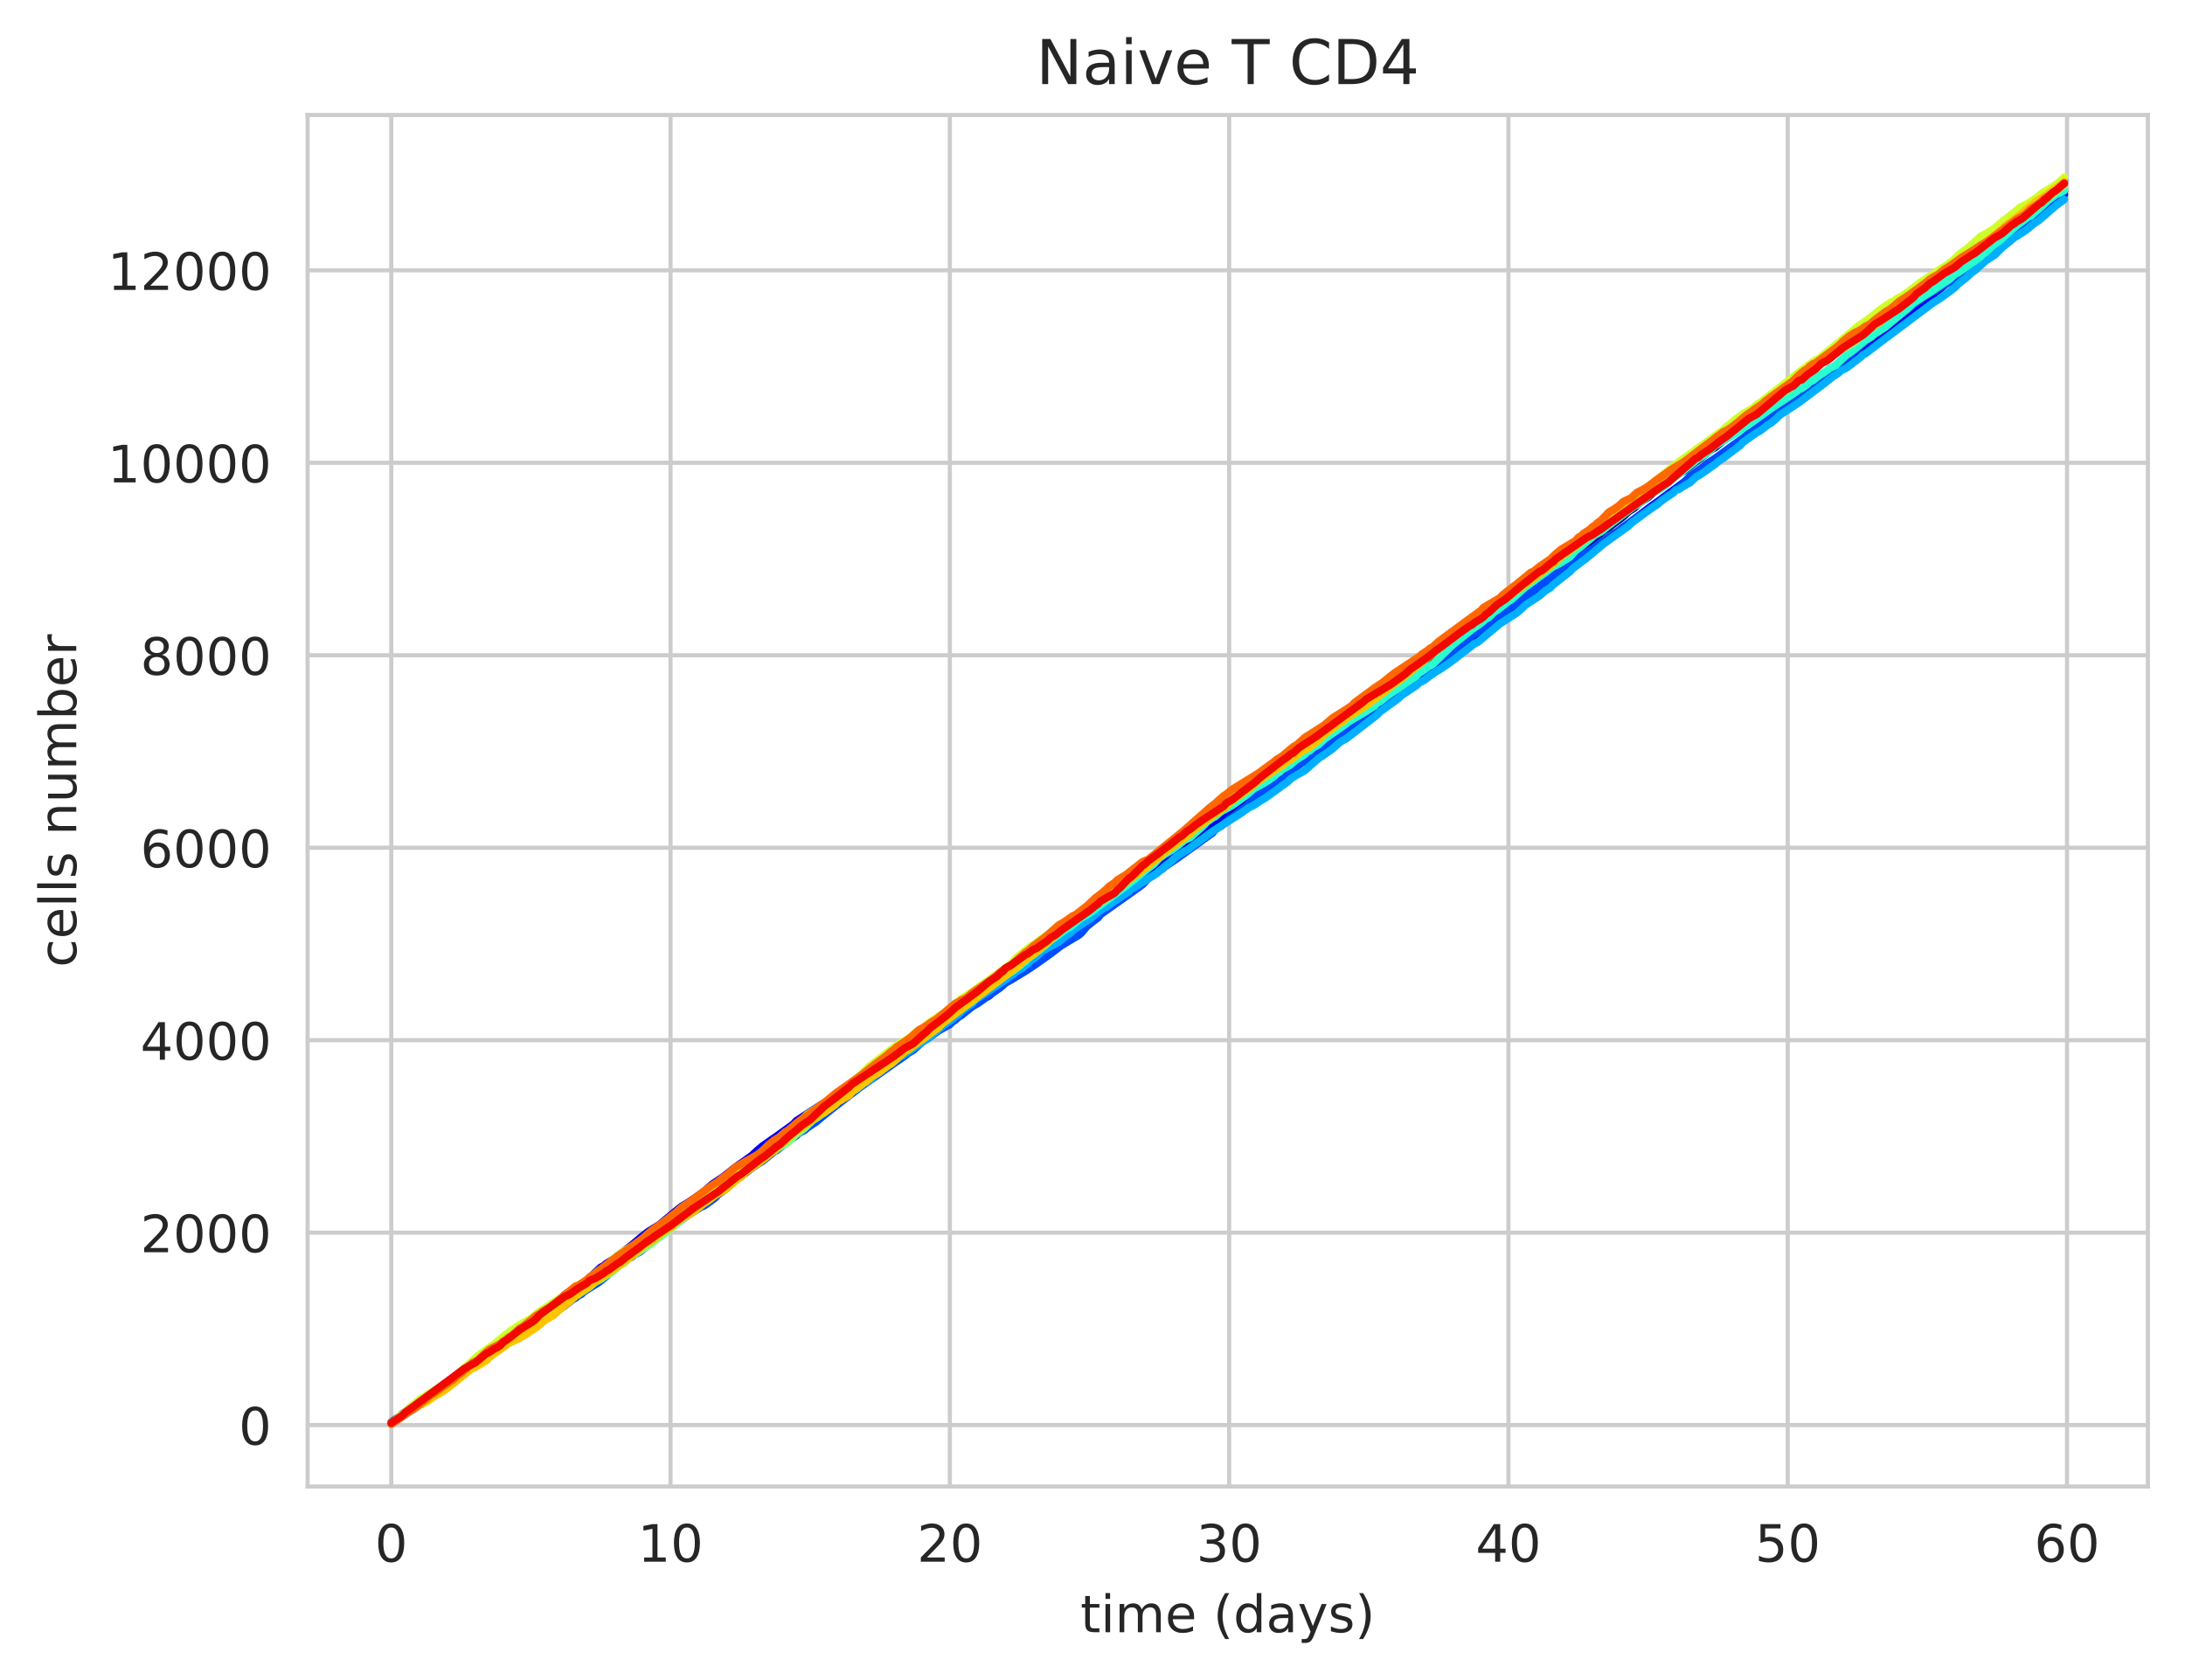 <?xml version="1.0" encoding="utf-8" standalone="no"?>
<!DOCTYPE svg PUBLIC "-//W3C//DTD SVG 1.1//EN"
  "http://www.w3.org/Graphics/SVG/1.1/DTD/svg11.dtd">
<!-- Created with matplotlib (https://matplotlib.org/) -->
<svg height="325.986pt" version="1.1" viewBox="0 0 424.011 325.986" width="424.011pt" xmlns="http://www.w3.org/2000/svg" xmlns:xlink="http://www.w3.org/1999/xlink">
 <defs>
  <style type="text/css">
*{stroke-linecap:butt;stroke-linejoin:round;white-space:pre;}
  </style>
 </defs>
 <g id="figure_1">
  <g id="patch_1">
   <path d="M 0 325.986 
L 424.011 325.986 
L 424.011 0 
L 0 0 
z
" style="fill:#ffffff;"/>
  </g>
  <g id="axes_1">
   <g id="patch_2">
    <path d="M 59.691 288.43 
L 416.811 288.43 
L 416.811 22.318 
L 59.691 22.318 
z
" style="fill:#ffffff;"/>
   </g>
   <g id="matplotlib.axis_1">
    <g id="xtick_1">
     <g id="line2d_1">
      <path clip-path="url(#pff8007ece1)" d="M 75.923 288.43 
L 75.923 22.318 
" style="fill:none;stroke:#cccccc;stroke-linecap:round;stroke-width:0.8;"/>
     </g>
     <g id="text_1">
      <!-- 0 -->
      <defs>
       <path d="M 31.781 66.406 
Q 24.172 66.406 20.328 58.906 
Q 16.5 51.422 16.5 36.375 
Q 16.5 21.391 20.328 13.891 
Q 24.172 6.391 31.781 6.391 
Q 39.453 6.391 43.281 13.891 
Q 47.125 21.391 47.125 36.375 
Q 47.125 51.422 43.281 58.906 
Q 39.453 66.406 31.781 66.406 
z
M 31.781 74.219 
Q 44.047 74.219 50.516 64.516 
Q 56.984 54.828 56.984 36.375 
Q 56.984 17.969 50.516 8.266 
Q 44.047 -1.422 31.781 -1.422 
Q 19.531 -1.422 13.062 8.266 
Q 6.594 17.969 6.594 36.375 
Q 6.594 54.828 13.062 64.516 
Q 19.531 74.219 31.781 74.219 
z
" id="DejaVuSans-48"/>
      </defs>
      <g style="fill:#262626;" transform="translate(72.742 303.029)scale(0.1 -0.1)">
       <use xlink:href="#DejaVuSans-48"/>
      </g>
     </g>
    </g>
    <g id="xtick_2">
     <g id="line2d_2">
      <path clip-path="url(#pff8007ece1)" d="M 130.123 288.43 
L 130.123 22.318 
" style="fill:none;stroke:#cccccc;stroke-linecap:round;stroke-width:0.8;"/>
     </g>
     <g id="text_2">
      <!-- 10 -->
      <defs>
       <path d="M 12.406 8.297 
L 28.516 8.297 
L 28.516 63.922 
L 10.984 60.406 
L 10.984 69.391 
L 28.422 72.906 
L 38.281 72.906 
L 38.281 8.297 
L 54.391 8.297 
L 54.391 0 
L 12.406 0 
z
" id="DejaVuSans-49"/>
      </defs>
      <g style="fill:#262626;" transform="translate(123.76 303.029)scale(0.1 -0.1)">
       <use xlink:href="#DejaVuSans-49"/>
       <use x="63.623" xlink:href="#DejaVuSans-48"/>
      </g>
     </g>
    </g>
    <g id="xtick_3">
     <g id="line2d_3">
      <path clip-path="url(#pff8007ece1)" d="M 184.322 288.43 
L 184.322 22.318 
" style="fill:none;stroke:#cccccc;stroke-linecap:round;stroke-width:0.8;"/>
     </g>
     <g id="text_3">
      <!-- 20 -->
      <defs>
       <path d="M 19.188 8.297 
L 53.609 8.297 
L 53.609 0 
L 7.328 0 
L 7.328 8.297 
Q 12.938 14.109 22.625 23.891 
Q 32.328 33.688 34.812 36.531 
Q 39.547 41.844 41.422 45.531 
Q 43.312 49.219 43.312 52.781 
Q 43.312 58.594 39.234 62.25 
Q 35.156 65.922 28.609 65.922 
Q 23.969 65.922 18.812 64.312 
Q 13.672 62.703 7.812 59.422 
L 7.812 69.391 
Q 13.766 71.781 18.938 73 
Q 24.125 74.219 28.422 74.219 
Q 39.75 74.219 46.484 68.547 
Q 53.219 62.891 53.219 53.422 
Q 53.219 48.922 51.531 44.891 
Q 49.859 40.875 45.406 35.406 
Q 44.188 33.984 37.641 27.219 
Q 31.109 20.453 19.188 8.297 
z
" id="DejaVuSans-50"/>
      </defs>
      <g style="fill:#262626;" transform="translate(177.96 303.029)scale(0.1 -0.1)">
       <use xlink:href="#DejaVuSans-50"/>
       <use x="63.623" xlink:href="#DejaVuSans-48"/>
      </g>
     </g>
    </g>
    <g id="xtick_4">
     <g id="line2d_4">
      <path clip-path="url(#pff8007ece1)" d="M 238.522 288.43 
L 238.522 22.318 
" style="fill:none;stroke:#cccccc;stroke-linecap:round;stroke-width:0.8;"/>
     </g>
     <g id="text_4">
      <!-- 30 -->
      <defs>
       <path d="M 40.578 39.312 
Q 47.656 37.797 51.625 33 
Q 55.609 28.219 55.609 21.188 
Q 55.609 10.406 48.188 4.484 
Q 40.766 -1.422 27.094 -1.422 
Q 22.516 -1.422 17.656 -0.516 
Q 12.797 0.391 7.625 2.203 
L 7.625 11.719 
Q 11.719 9.328 16.594 8.109 
Q 21.484 6.891 26.812 6.891 
Q 36.078 6.891 40.938 10.547 
Q 45.797 14.203 45.797 21.188 
Q 45.797 27.641 41.281 31.266 
Q 36.766 34.906 28.719 34.906 
L 20.219 34.906 
L 20.219 43.016 
L 29.109 43.016 
Q 36.375 43.016 40.234 45.922 
Q 44.094 48.828 44.094 54.297 
Q 44.094 59.906 40.109 62.906 
Q 36.141 65.922 28.719 65.922 
Q 24.656 65.922 20.016 65.031 
Q 15.375 64.156 9.812 62.312 
L 9.812 71.094 
Q 15.438 72.656 20.344 73.438 
Q 25.25 74.219 29.594 74.219 
Q 40.828 74.219 47.359 69.109 
Q 53.906 64.016 53.906 55.328 
Q 53.906 49.266 50.438 45.094 
Q 46.969 40.922 40.578 39.312 
z
" id="DejaVuSans-51"/>
      </defs>
      <g style="fill:#262626;" transform="translate(232.159 303.029)scale(0.1 -0.1)">
       <use xlink:href="#DejaVuSans-51"/>
       <use x="63.623" xlink:href="#DejaVuSans-48"/>
      </g>
     </g>
    </g>
    <g id="xtick_5">
     <g id="line2d_5">
      <path clip-path="url(#pff8007ece1)" d="M 292.721 288.43 
L 292.721 22.318 
" style="fill:none;stroke:#cccccc;stroke-linecap:round;stroke-width:0.8;"/>
     </g>
     <g id="text_5">
      <!-- 40 -->
      <defs>
       <path d="M 37.797 64.312 
L 12.891 25.391 
L 37.797 25.391 
z
M 35.203 72.906 
L 47.609 72.906 
L 47.609 25.391 
L 58.016 25.391 
L 58.016 17.188 
L 47.609 17.188 
L 47.609 0 
L 37.797 0 
L 37.797 17.188 
L 4.891 17.188 
L 4.891 26.703 
z
" id="DejaVuSans-52"/>
      </defs>
      <g style="fill:#262626;" transform="translate(286.359 303.029)scale(0.1 -0.1)">
       <use xlink:href="#DejaVuSans-52"/>
       <use x="63.623" xlink:href="#DejaVuSans-48"/>
      </g>
     </g>
    </g>
    <g id="xtick_6">
     <g id="line2d_6">
      <path clip-path="url(#pff8007ece1)" d="M 346.92 288.43 
L 346.92 22.318 
" style="fill:none;stroke:#cccccc;stroke-linecap:round;stroke-width:0.8;"/>
     </g>
     <g id="text_6">
      <!-- 50 -->
      <defs>
       <path d="M 10.797 72.906 
L 49.516 72.906 
L 49.516 64.594 
L 19.828 64.594 
L 19.828 46.734 
Q 21.969 47.469 24.109 47.828 
Q 26.266 48.188 28.422 48.188 
Q 40.625 48.188 47.75 41.5 
Q 54.891 34.812 54.891 23.391 
Q 54.891 11.625 47.562 5.094 
Q 40.234 -1.422 26.906 -1.422 
Q 22.312 -1.422 17.547 -0.641 
Q 12.797 0.141 7.719 1.703 
L 7.719 11.625 
Q 12.109 9.234 16.797 8.062 
Q 21.484 6.891 26.703 6.891 
Q 35.156 6.891 40.078 11.328 
Q 45.016 15.766 45.016 23.391 
Q 45.016 31 40.078 35.438 
Q 35.156 39.891 26.703 39.891 
Q 22.75 39.891 18.812 39.016 
Q 14.891 38.141 10.797 36.281 
z
" id="DejaVuSans-53"/>
      </defs>
      <g style="fill:#262626;" transform="translate(340.558 303.029)scale(0.1 -0.1)">
       <use xlink:href="#DejaVuSans-53"/>
       <use x="63.623" xlink:href="#DejaVuSans-48"/>
      </g>
     </g>
    </g>
    <g id="xtick_7">
     <g id="line2d_7">
      <path clip-path="url(#pff8007ece1)" d="M 401.12 288.43 
L 401.12 22.318 
" style="fill:none;stroke:#cccccc;stroke-linecap:round;stroke-width:0.8;"/>
     </g>
     <g id="text_7">
      <!-- 60 -->
      <defs>
       <path d="M 33.016 40.375 
Q 26.375 40.375 22.484 35.828 
Q 18.609 31.297 18.609 23.391 
Q 18.609 15.531 22.484 10.953 
Q 26.375 6.391 33.016 6.391 
Q 39.656 6.391 43.531 10.953 
Q 47.406 15.531 47.406 23.391 
Q 47.406 31.297 43.531 35.828 
Q 39.656 40.375 33.016 40.375 
z
M 52.594 71.297 
L 52.594 62.312 
Q 48.875 64.062 45.094 64.984 
Q 41.312 65.922 37.594 65.922 
Q 27.828 65.922 22.672 59.328 
Q 17.531 52.734 16.797 39.406 
Q 19.672 43.656 24.016 45.922 
Q 28.375 48.188 33.594 48.188 
Q 44.578 48.188 50.953 41.516 
Q 57.328 34.859 57.328 23.391 
Q 57.328 12.156 50.688 5.359 
Q 44.047 -1.422 33.016 -1.422 
Q 20.359 -1.422 13.672 8.266 
Q 6.984 17.969 6.984 36.375 
Q 6.984 53.656 15.188 63.938 
Q 23.391 74.219 37.203 74.219 
Q 40.922 74.219 44.703 73.484 
Q 48.484 72.75 52.594 71.297 
z
" id="DejaVuSans-54"/>
      </defs>
      <g style="fill:#262626;" transform="translate(394.757 303.029)scale(0.1 -0.1)">
       <use xlink:href="#DejaVuSans-54"/>
       <use x="63.623" xlink:href="#DejaVuSans-48"/>
      </g>
     </g>
    </g>
    <g id="text_8">
     <!-- time (days) -->
     <defs>
      <path d="M 18.312 70.219 
L 18.312 54.688 
L 36.812 54.688 
L 36.812 47.703 
L 18.312 47.703 
L 18.312 18.016 
Q 18.312 11.328 20.141 9.422 
Q 21.969 7.516 27.594 7.516 
L 36.812 7.516 
L 36.812 0 
L 27.594 0 
Q 17.188 0 13.234 3.875 
Q 9.281 7.766 9.281 18.016 
L 9.281 47.703 
L 2.688 47.703 
L 2.688 54.688 
L 9.281 54.688 
L 9.281 70.219 
z
" id="DejaVuSans-116"/>
      <path d="M 9.422 54.688 
L 18.406 54.688 
L 18.406 0 
L 9.422 0 
z
M 9.422 75.984 
L 18.406 75.984 
L 18.406 64.594 
L 9.422 64.594 
z
" id="DejaVuSans-105"/>
      <path d="M 52 44.188 
Q 55.375 50.25 60.062 53.125 
Q 64.75 56 71.094 56 
Q 79.641 56 84.281 50.016 
Q 88.922 44.047 88.922 33.016 
L 88.922 0 
L 79.891 0 
L 79.891 32.719 
Q 79.891 40.578 77.094 44.375 
Q 74.312 48.188 68.609 48.188 
Q 61.625 48.188 57.562 43.547 
Q 53.516 38.922 53.516 30.906 
L 53.516 0 
L 44.484 0 
L 44.484 32.719 
Q 44.484 40.625 41.703 44.406 
Q 38.922 48.188 33.109 48.188 
Q 26.219 48.188 22.156 43.531 
Q 18.109 38.875 18.109 30.906 
L 18.109 0 
L 9.078 0 
L 9.078 54.688 
L 18.109 54.688 
L 18.109 46.188 
Q 21.188 51.219 25.484 53.609 
Q 29.781 56 35.688 56 
Q 41.656 56 45.828 52.969 
Q 50 49.953 52 44.188 
z
" id="DejaVuSans-109"/>
      <path d="M 56.203 29.594 
L 56.203 25.203 
L 14.891 25.203 
Q 15.484 15.922 20.484 11.062 
Q 25.484 6.203 34.422 6.203 
Q 39.594 6.203 44.453 7.469 
Q 49.312 8.734 54.109 11.281 
L 54.109 2.781 
Q 49.266 0.734 44.188 -0.344 
Q 39.109 -1.422 33.891 -1.422 
Q 20.797 -1.422 13.156 6.188 
Q 5.516 13.812 5.516 26.812 
Q 5.516 40.234 12.766 48.109 
Q 20.016 56 32.328 56 
Q 43.359 56 49.781 48.891 
Q 56.203 41.797 56.203 29.594 
z
M 47.219 32.234 
Q 47.125 39.594 43.094 43.984 
Q 39.062 48.391 32.422 48.391 
Q 24.906 48.391 20.391 44.141 
Q 15.875 39.891 15.188 32.172 
z
" id="DejaVuSans-101"/>
      <path id="DejaVuSans-32"/>
      <path d="M 31 75.875 
Q 24.469 64.656 21.281 53.656 
Q 18.109 42.672 18.109 31.391 
Q 18.109 20.125 21.312 9.062 
Q 24.516 -2 31 -13.188 
L 23.188 -13.188 
Q 15.875 -1.703 12.234 9.375 
Q 8.594 20.453 8.594 31.391 
Q 8.594 42.281 12.203 53.312 
Q 15.828 64.359 23.188 75.875 
z
" id="DejaVuSans-40"/>
      <path d="M 45.406 46.391 
L 45.406 75.984 
L 54.391 75.984 
L 54.391 0 
L 45.406 0 
L 45.406 8.203 
Q 42.578 3.328 38.25 0.953 
Q 33.938 -1.422 27.875 -1.422 
Q 17.969 -1.422 11.734 6.484 
Q 5.516 14.406 5.516 27.297 
Q 5.516 40.188 11.734 48.094 
Q 17.969 56 27.875 56 
Q 33.938 56 38.25 53.625 
Q 42.578 51.266 45.406 46.391 
z
M 14.797 27.297 
Q 14.797 17.391 18.875 11.75 
Q 22.953 6.109 30.078 6.109 
Q 37.203 6.109 41.297 11.75 
Q 45.406 17.391 45.406 27.297 
Q 45.406 37.203 41.297 42.844 
Q 37.203 48.484 30.078 48.484 
Q 22.953 48.484 18.875 42.844 
Q 14.797 37.203 14.797 27.297 
z
" id="DejaVuSans-100"/>
      <path d="M 34.281 27.484 
Q 23.391 27.484 19.188 25 
Q 14.984 22.516 14.984 16.5 
Q 14.984 11.719 18.141 8.906 
Q 21.297 6.109 26.703 6.109 
Q 34.188 6.109 38.703 11.406 
Q 43.219 16.703 43.219 25.484 
L 43.219 27.484 
z
M 52.203 31.203 
L 52.203 0 
L 43.219 0 
L 43.219 8.297 
Q 40.141 3.328 35.547 0.953 
Q 30.953 -1.422 24.312 -1.422 
Q 15.922 -1.422 10.953 3.297 
Q 6 8.016 6 15.922 
Q 6 25.141 12.172 29.828 
Q 18.359 34.516 30.609 34.516 
L 43.219 34.516 
L 43.219 35.406 
Q 43.219 41.609 39.141 45 
Q 35.062 48.391 27.688 48.391 
Q 23 48.391 18.547 47.266 
Q 14.109 46.141 10.016 43.891 
L 10.016 52.203 
Q 14.938 54.109 19.578 55.047 
Q 24.219 56 28.609 56 
Q 40.484 56 46.344 49.844 
Q 52.203 43.703 52.203 31.203 
z
" id="DejaVuSans-97"/>
      <path d="M 32.172 -5.078 
Q 28.375 -14.844 24.75 -17.812 
Q 21.141 -20.797 15.094 -20.797 
L 7.906 -20.797 
L 7.906 -13.281 
L 13.188 -13.281 
Q 16.891 -13.281 18.938 -11.516 
Q 21 -9.766 23.484 -3.219 
L 25.094 0.875 
L 2.984 54.688 
L 12.5 54.688 
L 29.594 11.922 
L 46.688 54.688 
L 56.203 54.688 
z
" id="DejaVuSans-121"/>
      <path d="M 44.281 53.078 
L 44.281 44.578 
Q 40.484 46.531 36.375 47.5 
Q 32.281 48.484 27.875 48.484 
Q 21.188 48.484 17.844 46.438 
Q 14.5 44.391 14.5 40.281 
Q 14.5 37.156 16.891 35.375 
Q 19.281 33.594 26.516 31.984 
L 29.594 31.297 
Q 39.156 29.25 43.188 25.516 
Q 47.219 21.781 47.219 15.094 
Q 47.219 7.469 41.188 3.016 
Q 35.156 -1.422 24.609 -1.422 
Q 20.219 -1.422 15.453 -0.562 
Q 10.688 0.297 5.422 2 
L 5.422 11.281 
Q 10.406 8.688 15.234 7.391 
Q 20.062 6.109 24.812 6.109 
Q 31.156 6.109 34.562 8.281 
Q 37.984 10.453 37.984 14.406 
Q 37.984 18.062 35.516 20.016 
Q 33.062 21.969 24.703 23.781 
L 21.578 24.516 
Q 13.234 26.266 9.516 29.906 
Q 5.812 33.547 5.812 39.891 
Q 5.812 47.609 11.281 51.797 
Q 16.75 56 26.812 56 
Q 31.781 56 36.172 55.266 
Q 40.578 54.547 44.281 53.078 
z
" id="DejaVuSans-115"/>
      <path d="M 8.016 75.875 
L 15.828 75.875 
Q 23.141 64.359 26.781 53.312 
Q 30.422 42.281 30.422 31.391 
Q 30.422 20.453 26.781 9.375 
Q 23.141 -1.703 15.828 -13.188 
L 8.016 -13.188 
Q 14.5 -2 17.703 9.062 
Q 20.906 20.125 20.906 31.391 
Q 20.906 42.672 17.703 53.656 
Q 14.5 64.656 8.016 75.875 
z
" id="DejaVuSans-41"/>
     </defs>
     <g style="fill:#262626;" transform="translate(209.662 316.707)scale(0.1 -0.1)">
      <use xlink:href="#DejaVuSans-116"/>
      <use x="39.209" xlink:href="#DejaVuSans-105"/>
      <use x="66.992" xlink:href="#DejaVuSans-109"/>
      <use x="164.404" xlink:href="#DejaVuSans-101"/>
      <use x="225.928" xlink:href="#DejaVuSans-32"/>
      <use x="257.715" xlink:href="#DejaVuSans-40"/>
      <use x="296.729" xlink:href="#DejaVuSans-100"/>
      <use x="360.205" xlink:href="#DejaVuSans-97"/>
      <use x="421.484" xlink:href="#DejaVuSans-121"/>
      <use x="480.664" xlink:href="#DejaVuSans-115"/>
      <use x="532.764" xlink:href="#DejaVuSans-41"/>
     </g>
    </g>
   </g>
   <g id="matplotlib.axis_2">
    <g id="ytick_1">
     <g id="line2d_8">
      <path clip-path="url(#pff8007ece1)" d="M 59.691 276.521 
L 416.811 276.521 
" style="fill:none;stroke:#cccccc;stroke-linecap:round;stroke-width:0.8;"/>
     </g>
     <g id="text_9">
      <!-- 0 -->
      <g style="fill:#262626;" transform="translate(46.328 280.32)scale(0.1 -0.1)">
       <use xlink:href="#DejaVuSans-48"/>
      </g>
     </g>
    </g>
    <g id="ytick_2">
     <g id="line2d_9">
      <path clip-path="url(#pff8007ece1)" d="M 59.691 239.176 
L 416.811 239.176 
" style="fill:none;stroke:#cccccc;stroke-linecap:round;stroke-width:0.8;"/>
     </g>
     <g id="text_10">
      <!-- 2000 -->
      <g style="fill:#262626;" transform="translate(27.241 242.975)scale(0.1 -0.1)">
       <use xlink:href="#DejaVuSans-50"/>
       <use x="63.623" xlink:href="#DejaVuSans-48"/>
       <use x="127.246" xlink:href="#DejaVuSans-48"/>
       <use x="190.869" xlink:href="#DejaVuSans-48"/>
      </g>
     </g>
    </g>
    <g id="ytick_3">
     <g id="line2d_10">
      <path clip-path="url(#pff8007ece1)" d="M 59.691 201.831 
L 416.811 201.831 
" style="fill:none;stroke:#cccccc;stroke-linecap:round;stroke-width:0.8;"/>
     </g>
     <g id="text_11">
      <!-- 4000 -->
      <g style="fill:#262626;" transform="translate(27.241 205.63)scale(0.1 -0.1)">
       <use xlink:href="#DejaVuSans-52"/>
       <use x="63.623" xlink:href="#DejaVuSans-48"/>
       <use x="127.246" xlink:href="#DejaVuSans-48"/>
       <use x="190.869" xlink:href="#DejaVuSans-48"/>
      </g>
     </g>
    </g>
    <g id="ytick_4">
     <g id="line2d_11">
      <path clip-path="url(#pff8007ece1)" d="M 59.691 164.486 
L 416.811 164.486 
" style="fill:none;stroke:#cccccc;stroke-linecap:round;stroke-width:0.8;"/>
     </g>
     <g id="text_12">
      <!-- 6000 -->
      <g style="fill:#262626;" transform="translate(27.241 168.285)scale(0.1 -0.1)">
       <use xlink:href="#DejaVuSans-54"/>
       <use x="63.623" xlink:href="#DejaVuSans-48"/>
       <use x="127.246" xlink:href="#DejaVuSans-48"/>
       <use x="190.869" xlink:href="#DejaVuSans-48"/>
      </g>
     </g>
    </g>
    <g id="ytick_5">
     <g id="line2d_12">
      <path clip-path="url(#pff8007ece1)" d="M 59.691 127.141 
L 416.811 127.141 
" style="fill:none;stroke:#cccccc;stroke-linecap:round;stroke-width:0.8;"/>
     </g>
     <g id="text_13">
      <!-- 8000 -->
      <defs>
       <path d="M 31.781 34.625 
Q 24.75 34.625 20.719 30.859 
Q 16.703 27.094 16.703 20.516 
Q 16.703 13.922 20.719 10.156 
Q 24.75 6.391 31.781 6.391 
Q 38.812 6.391 42.859 10.172 
Q 46.922 13.969 46.922 20.516 
Q 46.922 27.094 42.891 30.859 
Q 38.875 34.625 31.781 34.625 
z
M 21.922 38.812 
Q 15.578 40.375 12.031 44.719 
Q 8.5 49.078 8.5 55.328 
Q 8.5 64.062 14.719 69.141 
Q 20.953 74.219 31.781 74.219 
Q 42.672 74.219 48.875 69.141 
Q 55.078 64.062 55.078 55.328 
Q 55.078 49.078 51.531 44.719 
Q 48 40.375 41.703 38.812 
Q 48.828 37.156 52.797 32.312 
Q 56.781 27.484 56.781 20.516 
Q 56.781 9.906 50.312 4.234 
Q 43.844 -1.422 31.781 -1.422 
Q 19.734 -1.422 13.25 4.234 
Q 6.781 9.906 6.781 20.516 
Q 6.781 27.484 10.781 32.312 
Q 14.797 37.156 21.922 38.812 
z
M 18.312 54.391 
Q 18.312 48.734 21.844 45.562 
Q 25.391 42.391 31.781 42.391 
Q 38.141 42.391 41.719 45.562 
Q 45.312 48.734 45.312 54.391 
Q 45.312 60.062 41.719 63.234 
Q 38.141 66.406 31.781 66.406 
Q 25.391 66.406 21.844 63.234 
Q 18.312 60.062 18.312 54.391 
z
" id="DejaVuSans-56"/>
      </defs>
      <g style="fill:#262626;" transform="translate(27.241 130.941)scale(0.1 -0.1)">
       <use xlink:href="#DejaVuSans-56"/>
       <use x="63.623" xlink:href="#DejaVuSans-48"/>
       <use x="127.246" xlink:href="#DejaVuSans-48"/>
       <use x="190.869" xlink:href="#DejaVuSans-48"/>
      </g>
     </g>
    </g>
    <g id="ytick_6">
     <g id="line2d_13">
      <path clip-path="url(#pff8007ece1)" d="M 59.691 89.797 
L 416.811 89.797 
" style="fill:none;stroke:#cccccc;stroke-linecap:round;stroke-width:0.8;"/>
     </g>
     <g id="text_14">
      <!-- 10000 -->
      <g style="fill:#262626;" transform="translate(20.878 93.596)scale(0.1 -0.1)">
       <use xlink:href="#DejaVuSans-49"/>
       <use x="63.623" xlink:href="#DejaVuSans-48"/>
       <use x="127.246" xlink:href="#DejaVuSans-48"/>
       <use x="190.869" xlink:href="#DejaVuSans-48"/>
       <use x="254.492" xlink:href="#DejaVuSans-48"/>
      </g>
     </g>
    </g>
    <g id="ytick_7">
     <g id="line2d_14">
      <path clip-path="url(#pff8007ece1)" d="M 59.691 52.452 
L 416.811 52.452 
" style="fill:none;stroke:#cccccc;stroke-linecap:round;stroke-width:0.8;"/>
     </g>
     <g id="text_15">
      <!-- 12000 -->
      <g style="fill:#262626;" transform="translate(20.878 56.251)scale(0.1 -0.1)">
       <use xlink:href="#DejaVuSans-49"/>
       <use x="63.623" xlink:href="#DejaVuSans-50"/>
       <use x="127.246" xlink:href="#DejaVuSans-48"/>
       <use x="190.869" xlink:href="#DejaVuSans-48"/>
       <use x="254.492" xlink:href="#DejaVuSans-48"/>
      </g>
     </g>
    </g>
    <g id="text_16">
     <!-- cells number -->
     <defs>
      <path d="M 48.781 52.594 
L 48.781 44.188 
Q 44.969 46.297 41.141 47.344 
Q 37.312 48.391 33.406 48.391 
Q 24.656 48.391 19.812 42.844 
Q 14.984 37.312 14.984 27.297 
Q 14.984 17.281 19.812 11.734 
Q 24.656 6.203 33.406 6.203 
Q 37.312 6.203 41.141 7.25 
Q 44.969 8.297 48.781 10.406 
L 48.781 2.094 
Q 45.016 0.344 40.984 -0.531 
Q 36.969 -1.422 32.422 -1.422 
Q 20.062 -1.422 12.781 6.344 
Q 5.516 14.109 5.516 27.297 
Q 5.516 40.672 12.859 48.328 
Q 20.219 56 33.016 56 
Q 37.156 56 41.109 55.141 
Q 45.062 54.297 48.781 52.594 
z
" id="DejaVuSans-99"/>
      <path d="M 9.422 75.984 
L 18.406 75.984 
L 18.406 0 
L 9.422 0 
z
" id="DejaVuSans-108"/>
      <path d="M 54.891 33.016 
L 54.891 0 
L 45.906 0 
L 45.906 32.719 
Q 45.906 40.484 42.875 44.328 
Q 39.844 48.188 33.797 48.188 
Q 26.516 48.188 22.312 43.547 
Q 18.109 38.922 18.109 30.906 
L 18.109 0 
L 9.078 0 
L 9.078 54.688 
L 18.109 54.688 
L 18.109 46.188 
Q 21.344 51.125 25.703 53.562 
Q 30.078 56 35.797 56 
Q 45.219 56 50.047 50.172 
Q 54.891 44.344 54.891 33.016 
z
" id="DejaVuSans-110"/>
      <path d="M 8.5 21.578 
L 8.5 54.688 
L 17.484 54.688 
L 17.484 21.922 
Q 17.484 14.156 20.5 10.266 
Q 23.531 6.391 29.594 6.391 
Q 36.859 6.391 41.078 11.031 
Q 45.312 15.672 45.312 23.688 
L 45.312 54.688 
L 54.297 54.688 
L 54.297 0 
L 45.312 0 
L 45.312 8.406 
Q 42.047 3.422 37.719 1 
Q 33.406 -1.422 27.688 -1.422 
Q 18.266 -1.422 13.375 4.438 
Q 8.5 10.297 8.5 21.578 
z
M 31.109 56 
z
" id="DejaVuSans-117"/>
      <path d="M 48.688 27.297 
Q 48.688 37.203 44.609 42.844 
Q 40.531 48.484 33.406 48.484 
Q 26.266 48.484 22.188 42.844 
Q 18.109 37.203 18.109 27.297 
Q 18.109 17.391 22.188 11.75 
Q 26.266 6.109 33.406 6.109 
Q 40.531 6.109 44.609 11.75 
Q 48.688 17.391 48.688 27.297 
z
M 18.109 46.391 
Q 20.953 51.266 25.266 53.625 
Q 29.594 56 35.594 56 
Q 45.562 56 51.781 48.094 
Q 58.016 40.188 58.016 27.297 
Q 58.016 14.406 51.781 6.484 
Q 45.562 -1.422 35.594 -1.422 
Q 29.594 -1.422 25.266 0.953 
Q 20.953 3.328 18.109 8.203 
L 18.109 0 
L 9.078 0 
L 9.078 75.984 
L 18.109 75.984 
z
" id="DejaVuSans-98"/>
      <path d="M 41.109 46.297 
Q 39.594 47.172 37.812 47.578 
Q 36.031 48 33.891 48 
Q 26.266 48 22.188 43.047 
Q 18.109 38.094 18.109 28.812 
L 18.109 0 
L 9.078 0 
L 9.078 54.688 
L 18.109 54.688 
L 18.109 46.188 
Q 20.953 51.172 25.484 53.578 
Q 30.031 56 36.531 56 
Q 37.453 56 38.578 55.875 
Q 39.703 55.766 41.062 55.516 
z
" id="DejaVuSans-114"/>
     </defs>
     <g style="fill:#262626;" transform="translate(14.798 187.686)rotate(-90)scale(0.1 -0.1)">
      <use xlink:href="#DejaVuSans-99"/>
      <use x="54.98" xlink:href="#DejaVuSans-101"/>
      <use x="116.504" xlink:href="#DejaVuSans-108"/>
      <use x="144.287" xlink:href="#DejaVuSans-108"/>
      <use x="172.07" xlink:href="#DejaVuSans-115"/>
      <use x="224.17" xlink:href="#DejaVuSans-32"/>
      <use x="255.957" xlink:href="#DejaVuSans-110"/>
      <use x="319.336" xlink:href="#DejaVuSans-117"/>
      <use x="382.715" xlink:href="#DejaVuSans-109"/>
      <use x="480.127" xlink:href="#DejaVuSans-98"/>
      <use x="543.604" xlink:href="#DejaVuSans-101"/>
      <use x="605.127" xlink:href="#DejaVuSans-114"/>
     </g>
    </g>
   </g>
   <g id="line2d_15">
    <path clip-path="url(#pff8007ece1)" d="M 75.923 275.998 
L 76.465 275.569 
L 77.549 274.896 
L 78.633 274.224 
L 79.717 273.122 
L 80.801 272.618 
L 81.885 271.741 
L 82.427 271.498 
L 82.969 271.012 
L 85.137 269.612 
L 86.763 268.193 
L 88.389 266.998 
L 90.557 265.616 
L 92.725 264.141 
L 93.267 263.712 
L 94.351 263.17 
L 94.893 262.685 
L 100.313 259.492 
L 100.855 259.006 
L 102.481 257.979 
L 106.817 254.655 
L 107.359 254.375 
L 110.069 252.321 
L 118.199 246.682 
L 119.283 245.823 
L 121.993 243.975 
L 123.077 243.321 
L 124.703 242.089 
L 125.787 241.361 
L 126.329 241.137 
L 126.871 240.782 
L 128.497 239.288 
L 129.039 238.971 
L 130.665 237.477 
L 135.543 233.854 
L 136.627 233.201 
L 138.253 231.987 
L 139.337 231.296 
L 139.879 230.736 
L 140.963 229.989 
L 141.505 229.429 
L 146.925 225.62 
L 151.261 221.997 
L 155.055 219.066 
L 155.597 218.842 
L 157.764 216.881 
L 159.932 215.369 
L 161.016 214.36 
L 161.558 213.968 
L 162.642 213.371 
L 170.772 207.694 
L 174.566 204.557 
L 175.108 204.315 
L 175.65 203.792 
L 176.734 203.306 
L 177.276 202.821 
L 177.818 202.503 
L 181.07 199.927 
L 184.864 196.976 
L 185.948 196.08 
L 195.162 189.526 
L 196.246 188.779 
L 197.33 187.715 
L 200.04 185.567 
L 201.124 184.989 
L 202.208 184.167 
L 202.75 183.794 
L 203.834 182.785 
L 207.086 180.32 
L 207.628 179.947 
L 208.17 179.424 
L 208.712 179.181 
L 214.132 175.167 
L 214.674 174.681 
L 215.758 174.028 
L 216.842 173.337 
L 217.384 172.739 
L 221.72 169.603 
L 222.804 169.061 
L 223.888 168.277 
L 224.972 167.455 
L 226.598 166.297 
L 227.682 165.663 
L 228.766 164.804 
L 229.308 164.598 
L 230.392 163.665 
L 230.934 163.366 
L 232.018 162.432 
L 232.56 162.078 
L 233.644 161.144 
L 234.186 160.845 
L 234.728 160.397 
L 235.27 160.173 
L 237.438 158.455 
L 237.98 158.231 
L 239.606 157.092 
L 240.148 156.55 
L 241.232 155.804 
L 243.942 153.787 
L 247.194 151.416 
L 247.736 151.079 
L 248.82 150.108 
L 249.904 149.436 
L 253.155 146.953 
L 254.239 146.411 
L 255.865 145.31 
L 256.949 144.096 
L 258.033 143.032 
L 259.659 141.613 
L 262.369 139.801 
L 263.453 139.073 
L 265.079 138.121 
L 269.957 134.33 
L 270.499 134.106 
L 273.209 132.239 
L 274.835 130.689 
L 276.461 129.531 
L 277.003 129.065 
L 278.087 128.355 
L 279.171 127.403 
L 279.713 127.123 
L 280.255 126.619 
L 281.339 125.946 
L 283.507 124.135 
L 284.049 123.818 
L 285.133 122.903 
L 285.675 122.585 
L 286.759 121.801 
L 287.301 121.465 
L 287.843 120.867 
L 289.469 119.747 
L 291.095 118.982 
L 293.263 117.114 
L 293.805 116.76 
L 294.889 115.714 
L 295.431 115.34 
L 295.973 114.799 
L 297.599 113.716 
L 299.225 112.222 
L 300.309 111.569 
L 300.851 111.046 
L 301.935 110.336 
L 303.561 108.805 
L 305.729 107.33 
L 307.355 105.93 
L 307.897 105.631 
L 309.523 104.342 
L 310.065 103.988 
L 311.149 103.035 
L 312.233 102.363 
L 314.943 100.29 
L 316.027 99.263 
L 317.111 98.573 
L 318.195 97.546 
L 319.821 96.5 
L 321.989 94.539 
L 322.531 94.222 
L 323.615 93.251 
L 325.241 92.224 
L 326.325 91.608 
L 326.867 91.309 
L 328.493 90.058 
L 330.661 88.396 
L 331.745 87.425 
L 332.829 86.809 
L 334.997 85.035 
L 337.707 82.832 
L 338.249 82.234 
L 341.501 79.881 
L 342.043 79.583 
L 343.127 78.686 
L 345.836 76.52 
L 348.546 74 
L 349.63 73.253 
L 350.172 72.842 
L 350.714 72.581 
L 351.798 71.759 
L 352.882 70.956 
L 354.508 69.705 
L 355.05 69.518 
L 358.844 66.4 
L 359.928 65.784 
L 361.012 64.832 
L 362.638 63.394 
L 365.348 61.246 
L 365.89 60.761 
L 366.974 60.182 
L 367.516 59.697 
L 368.6 59.174 
L 369.684 58.446 
L 371.852 56.896 
L 373.478 55.719 
L 374.02 55.365 
L 374.562 54.767 
L 375.104 54.487 
L 376.188 53.609 
L 376.73 53.031 
L 377.272 52.694 
L 377.814 52.172 
L 379.44 51.107 
L 382.15 49.427 
L 382.692 48.941 
L 383.234 48.624 
L 384.86 47.111 
L 385.944 46.533 
L 389.196 43.788 
L 390.28 42.761 
L 391.364 42.07 
L 396.784 38.242 
L 400.578 35.068 
L 400.578 35.068 
" style="fill:none;stroke:#000080;stroke-linecap:round;stroke-width:1.5;"/>
   </g>
   <g id="line2d_16">
    <path clip-path="url(#pff8007ece1)" d="M 75.923 276.185 
L 77.549 275.102 
L 78.091 274.598 
L 81.343 272.637 
L 84.053 270.62 
L 84.595 270.023 
L 85.679 269.201 
L 86.763 268.23 
L 88.931 266.811 
L 90.557 265.467 
L 91.099 265.131 
L 91.641 264.514 
L 93.267 263.263 
L 94.351 262.61 
L 95.977 261.34 
L 96.519 261.041 
L 97.603 260.089 
L 100.855 257.923 
L 101.939 256.915 
L 103.023 256.355 
L 105.191 254.655 
L 106.275 253.946 
L 107.901 252.601 
L 108.985 251.873 
L 109.527 251.257 
L 113.863 248.456 
L 116.573 245.917 
L 117.115 245.655 
L 117.657 245.189 
L 119.283 244.18 
L 120.367 243.284 
L 122.535 241.641 
L 124.703 239.83 
L 125.787 238.989 
L 127.955 237.645 
L 130.665 235.385 
L 131.749 234.508 
L 132.291 234.078 
L 133.375 233.444 
L 135.001 232.342 
L 136.627 231.203 
L 138.253 229.746 
L 139.337 229.056 
L 140.963 227.879 
L 142.589 226.572 
L 145.841 224.275 
L 146.925 223.267 
L 148.009 222.352 
L 149.635 221.213 
L 150.719 220.466 
L 153.971 218.113 
L 154.513 217.497 
L 159.39 214.323 
L 160.474 213.856 
L 161.558 212.979 
L 163.184 211.765 
L 164.81 210.813 
L 166.436 209.767 
L 168.062 208.927 
L 168.604 208.422 
L 169.688 207.694 
L 170.772 206.947 
L 171.314 206.761 
L 172.398 206.051 
L 173.482 205.192 
L 175.108 203.904 
L 178.902 201.607 
L 181.07 199.983 
L 182.154 199.105 
L 183.238 198.283 
L 184.864 197.331 
L 185.948 196.397 
L 186.49 195.837 
L 190.284 193.279 
L 197.872 187.36 
L 203.292 183.588 
L 203.834 183.401 
L 206.002 181.74 
L 207.086 181.067 
L 208.17 180.022 
L 211.964 177.482 
L 213.048 176.698 
L 213.59 176.381 
L 217.384 173.206 
L 219.01 172.198 
L 220.094 171.526 
L 220.636 171.227 
L 230.392 162.899 
L 231.476 162.059 
L 232.56 161.293 
L 233.102 161.069 
L 236.896 158.231 
L 238.522 156.849 
L 245.568 151.957 
L 246.652 151.584 
L 248.278 150.426 
L 249.362 149.474 
L 250.445 148.615 
L 251.529 147.924 
L 252.071 147.289 
L 254.781 145.123 
L 255.865 144.563 
L 256.407 144.152 
L 256.949 143.928 
L 257.491 143.517 
L 258.033 143.312 
L 259.659 142.117 
L 260.743 141.444 
L 261.827 140.474 
L 263.995 138.961 
L 264.537 138.662 
L 265.079 138.233 
L 266.163 137.561 
L 268.331 135.88 
L 268.873 135.581 
L 269.415 134.965 
L 269.957 134.629 
L 271.583 133.21 
L 272.125 132.93 
L 272.667 132.5 
L 273.209 132.295 
L 273.751 131.716 
L 276.461 129.737 
L 278.087 128.859 
L 281.339 126.843 
L 282.423 125.984 
L 282.965 125.517 
L 284.049 124.807 
L 285.133 124.079 
L 287.301 122.399 
L 287.843 122.137 
L 289.469 120.755 
L 293.263 118.16 
L 295.973 115.994 
L 296.515 115.658 
L 298.683 113.791 
L 299.767 112.988 
L 301.935 111.27 
L 302.477 110.766 
L 303.561 110.15 
L 305.187 108.898 
L 306.271 108.432 
L 306.813 107.946 
L 307.897 107.349 
L 308.439 106.807 
L 310.065 105.799 
L 316.027 101.654 
L 317.111 100.739 
L 320.363 98.274 
L 321.447 97.508 
L 327.951 92.709 
L 328.493 92.373 
L 329.035 91.888 
L 329.577 91.645 
L 331.203 90.413 
L 332.829 89.311 
L 333.371 89.162 
L 335.539 87.668 
L 336.081 87.182 
L 337.165 86.473 
L 338.791 85.147 
L 343.669 81.655 
L 346.92 78.612 
L 347.462 78.332 
L 352.882 74.336 
L 353.966 73.682 
L 355.05 72.655 
L 361.012 68.323 
L 361.554 67.763 
L 362.096 67.427 
L 362.638 66.923 
L 364.806 65.485 
L 367.516 63.394 
L 368.6 62.311 
L 369.142 61.993 
L 370.226 60.966 
L 371.31 60.089 
L 375.104 57.307 
L 375.646 56.709 
L 376.73 55.85 
L 377.814 54.935 
L 379.982 53.385 
L 380.524 52.788 
L 385.402 49.352 
L 385.944 48.904 
L 386.486 48.288 
L 387.028 47.896 
L 387.57 47.653 
L 388.112 47.261 
L 388.654 47.111 
L 389.196 46.719 
L 390.28 45.711 
L 391.364 44.945 
L 392.448 44.124 
L 393.532 43.134 
L 394.616 42.257 
L 395.158 41.678 
L 398.41 39.325 
L 400.578 37.738 
L 400.578 37.738 
" style="fill:none;stroke:#0000f1;stroke-linecap:round;stroke-width:1.5;"/>
   </g>
   <g id="line2d_17">
    <path clip-path="url(#pff8007ece1)" d="M 75.923 276.147 
L 77.007 275.158 
L 77.549 274.859 
L 78.091 274.299 
L 80.259 272.842 
L 81.343 272.039 
L 81.885 271.461 
L 84.595 269.724 
L 87.847 267.465 
L 88.389 266.961 
L 88.931 266.624 
L 89.473 266.438 
L 90.015 265.971 
L 91.641 265 
L 92.725 263.898 
L 93.809 263.469 
L 95.435 262.348 
L 95.977 261.807 
L 99.771 259.454 
L 102.481 258.11 
L 103.023 257.55 
L 104.649 256.504 
L 105.191 256.299 
L 106.817 255.178 
L 107.901 254.487 
L 109.527 253.423 
L 111.153 252.135 
L 111.695 251.855 
L 112.237 251.406 
L 112.779 251.145 
L 113.321 250.622 
L 116.031 248.923 
L 117.115 248.101 
L 118.199 247.149 
L 119.283 246.178 
L 120.909 244.759 
L 121.451 244.404 
L 122.535 243.956 
L 123.077 243.471 
L 124.161 242.91 
L 126.871 240.707 
L 127.955 240.035 
L 128.497 239.475 
L 129.581 238.709 
L 130.123 238.168 
L 131.207 237.477 
L 133.375 235.871 
L 136.085 234.172 
L 136.627 233.966 
L 137.711 233.219 
L 138.795 232.398 
L 139.337 231.819 
L 140.963 230.624 
L 142.589 229.168 
L 143.673 228.327 
L 144.757 227.543 
L 145.841 226.703 
L 146.925 225.937 
L 148.009 225.284 
L 150.177 223.491 
L 150.719 223.211 
L 151.803 222.352 
L 153.429 221.064 
L 154.513 220.373 
L 155.055 219.831 
L 156.138 219.29 
L 156.68 218.823 
L 157.764 218.076 
L 158.306 217.74 
L 159.39 216.825 
L 161.558 215.089 
L 162.642 214.248 
L 166.978 210.925 
L 174.024 205.958 
L 175.65 204.837 
L 176.192 204.371 
L 177.276 203.736 
L 178.902 202.223 
L 179.986 201.551 
L 182.154 199.983 
L 184.322 198.769 
L 184.864 198.246 
L 185.406 197.91 
L 185.948 197.35 
L 186.49 197.051 
L 188.658 195.314 
L 189.742 194.698 
L 191.368 193.541 
L 191.91 193.279 
L 192.452 192.794 
L 194.078 191.655 
L 195.162 190.702 
L 196.246 190.105 
L 199.498 188.107 
L 200.582 187.379 
L 201.666 186.632 
L 203.834 185.082 
L 204.918 184.26 
L 206.002 183.439 
L 209.254 181.497 
L 209.796 181.067 
L 210.88 179.779 
L 211.964 178.883 
L 213.048 178.098 
L 213.59 177.408 
L 220.636 172.422 
L 221.72 171.619 
L 222.804 170.443 
L 224.43 169.453 
L 224.972 168.949 
L 225.514 168.65 
L 226.056 168.165 
L 228.224 166.708 
L 235.27 161.629 
L 235.812 160.995 
L 236.354 160.584 
L 236.896 160.322 
L 238.522 158.903 
L 240.148 157.802 
L 240.69 157.241 
L 241.774 156.588 
L 243.4 154.926 
L 243.942 154.553 
L 245.026 153.526 
L 246.11 152.872 
L 246.652 152.368 
L 247.736 151.752 
L 248.82 150.706 
L 249.904 150.09 
L 252.613 148.017 
L 253.155 147.886 
L 254.781 146.523 
L 260.201 142.677 
L 261.285 141.893 
L 261.827 141.575 
L 262.911 140.791 
L 266.705 137.841 
L 267.247 137.318 
L 268.331 136.534 
L 268.873 136.029 
L 269.415 135.805 
L 270.499 134.778 
L 272.125 133.826 
L 272.667 133.527 
L 273.751 132.482 
L 276.461 130.558 
L 277.003 130.054 
L 278.087 129.419 
L 284.049 124.77 
L 284.591 124.229 
L 285.133 123.892 
L 285.675 123.258 
L 286.759 122.623 
L 287.843 121.913 
L 288.385 121.652 
L 291.095 119.598 
L 292.721 118.179 
L 294.347 116.965 
L 294.889 116.648 
L 297.599 114.538 
L 299.225 113.473 
L 300.851 112.241 
L 301.935 111.569 
L 303.561 110.336 
L 304.645 109.701 
L 305.187 109.216 
L 305.729 108.954 
L 307.355 107.573 
L 307.897 107.162 
L 308.981 106.527 
L 311.691 104.529 
L 313.317 103.427 
L 313.859 103.222 
L 314.943 102.288 
L 318.195 99.992 
L 319.279 99.319 
L 323.073 96.593 
L 323.615 96.127 
L 324.157 95.921 
L 325.241 94.894 
L 326.325 94.11 
L 327.951 92.392 
L 330.661 90.487 
L 331.203 90.002 
L 332.829 88.938 
L 336.081 86.566 
L 338.249 85.035 
L 339.333 84.064 
L 339.875 83.821 
L 342.585 81.823 
L 343.669 80.964 
L 346.378 79.041 
L 347.462 78.014 
L 348.546 76.931 
L 353.966 72.973 
L 356.134 70.993 
L 358.844 69.033 
L 361.012 67.11 
L 362.096 66.176 
L 362.638 65.84 
L 363.722 64.925 
L 364.806 64.197 
L 365.348 63.58 
L 368.058 61.639 
L 368.6 61.321 
L 371.852 58.67 
L 372.394 58.334 
L 373.478 57.437 
L 374.02 57.269 
L 375.104 56.56 
L 375.646 56.336 
L 376.73 55.551 
L 378.898 54.506 
L 379.982 53.46 
L 382.15 51.854 
L 382.692 51.593 
L 385.402 49.128 
L 386.486 48.232 
L 387.57 47.298 
L 389.738 45.599 
L 392.99 43.377 
L 394.074 42.369 
L 398.952 38.242 
L 399.494 37.7 
L 400.036 37.495 
L 400.578 37.122 
L 400.578 37.122 
" style="fill:none;stroke:#004cff;stroke-linecap:round;stroke-width:1.5;"/>
   </g>
   <g id="line2d_18">
    <path clip-path="url(#pff8007ece1)" d="M 75.923 276.166 
L 77.549 275.12 
L 79.717 273.757 
L 80.801 273.085 
L 81.343 272.656 
L 81.885 272.413 
L 82.969 271.629 
L 84.595 270.266 
L 86.221 269.164 
L 87.847 267.838 
L 89.473 266.83 
L 90.015 266.344 
L 91.641 265.336 
L 93.267 264.272 
L 93.809 263.992 
L 96.519 261.956 
L 97.061 261.676 
L 98.145 260.761 
L 99.229 259.996 
L 100.313 259.174 
L 100.855 258.857 
L 101.397 258.409 
L 104.649 256.504 
L 105.191 256 
L 105.733 255.682 
L 107.901 253.759 
L 108.443 253.554 
L 110.611 252.079 
L 111.153 251.668 
L 111.695 251.444 
L 113.863 249.819 
L 116.031 247.952 
L 116.573 247.504 
L 117.115 247.242 
L 117.657 246.701 
L 118.741 246.01 
L 119.825 245.114 
L 120.909 244.535 
L 126.329 240.614 
L 127.413 239.605 
L 129.039 238.373 
L 130.665 237.327 
L 131.207 236.879 
L 131.749 236.581 
L 132.833 235.498 
L 133.375 235.068 
L 134.459 234.433 
L 137.711 231.782 
L 138.253 231.502 
L 138.795 231.035 
L 139.337 230.773 
L 140.963 229.504 
L 146.925 225.508 
L 151.803 221.568 
L 152.887 220.896 
L 155.055 219.439 
L 156.138 218.748 
L 156.68 218.356 
L 157.222 217.759 
L 158.306 216.974 
L 159.39 216.209 
L 161.016 215.07 
L 162.1 214.192 
L 162.642 213.744 
L 163.184 213.464 
L 163.726 212.941 
L 165.894 211.522 
L 167.52 210.327 
L 169.146 209.375 
L 169.688 208.703 
L 170.772 208.03 
L 172.398 206.761 
L 174.566 205.117 
L 175.108 204.875 
L 180.528 201.084 
L 183.238 198.844 
L 184.864 197.705 
L 185.406 197.219 
L 185.948 196.883 
L 187.032 195.837 
L 188.658 194.754 
L 189.2 194.082 
L 195.162 190.049 
L 197.33 188.443 
L 198.414 187.845 
L 198.956 187.304 
L 199.498 186.931 
L 200.04 186.37 
L 201.124 185.623 
L 202.208 184.522 
L 205.46 182.767 
L 207.086 181.422 
L 207.628 181.086 
L 208.712 180.152 
L 209.796 179.406 
L 211.422 178.341 
L 213.59 176.605 
L 214.132 176.231 
L 214.674 176.007 
L 216.3 174.849 
L 217.926 173.71 
L 219.01 173.001 
L 219.552 172.459 
L 220.094 172.235 
L 221.178 171.507 
L 224.43 169.49 
L 226.056 168.109 
L 227.14 167.231 
L 228.224 166.241 
L 229.85 165.177 
L 230.392 164.916 
L 235.27 161.331 
L 240.69 157.876 
L 242.316 156.719 
L 243.4 156.196 
L 244.484 155.467 
L 245.568 154.814 
L 249.904 151.677 
L 250.445 151.117 
L 251.529 150.445 
L 253.155 149.548 
L 255.865 147.158 
L 256.949 146.449 
L 258.575 145.31 
L 259.659 144.32 
L 260.201 143.891 
L 261.285 143.293 
L 266.163 139.54 
L 267.247 138.7 
L 267.789 138.121 
L 271.041 135.768 
L 272.125 134.834 
L 274.835 133.023 
L 275.377 132.5 
L 276.461 131.94 
L 277.545 131.081 
L 278.087 130.764 
L 278.629 130.316 
L 279.171 130.054 
L 280.255 129.326 
L 281.881 128.187 
L 286.217 124.826 
L 286.759 124.621 
L 291.095 121.017 
L 294.347 118.926 
L 295.431 117.973 
L 295.973 117.432 
L 298.683 115.658 
L 299.767 114.724 
L 300.851 114.033 
L 301.393 113.473 
L 303.561 111.774 
L 304.645 110.915 
L 305.187 110.318 
L 307.897 108.282 
L 311.149 105.575 
L 316.027 102.046 
L 316.569 101.504 
L 319.279 99.506 
L 320.905 98.33 
L 321.447 98.012 
L 322.531 97.097 
L 324.699 95.622 
L 325.241 95.081 
L 325.783 94.931 
L 327.409 93.923 
L 327.951 93.643 
L 329.035 92.616 
L 330.119 91.981 
L 332.287 90.45 
L 332.829 90.095 
L 333.371 89.591 
L 334.455 88.863 
L 337.707 86.417 
L 338.249 85.801 
L 340.959 83.896 
L 341.501 83.653 
L 343.127 82.384 
L 343.669 82.085 
L 344.752 81.189 
L 345.294 80.591 
L 349.088 78.108 
L 353.966 74.448 
L 355.592 73.141 
L 356.676 72.45 
L 357.218 71.946 
L 358.302 71.404 
L 361.012 69.35 
L 361.554 68.827 
L 362.096 68.547 
L 364.264 66.885 
L 375.104 58.763 
L 376.188 58.091 
L 378.356 56.56 
L 379.44 55.701 
L 379.982 55.122 
L 381.608 53.833 
L 382.692 52.844 
L 383.234 52.489 
L 385.402 50.528 
L 387.028 49.52 
L 388.654 47.896 
L 389.738 47.074 
L 390.822 46.159 
L 392.99 44.777 
L 394.616 43.47 
L 395.7 42.723 
L 398.952 39.904 
L 400.578 38.709 
L 400.578 38.709 
" style="fill:none;stroke:#00b0ff;stroke-linecap:round;stroke-width:1.5;"/>
   </g>
   <g id="line2d_19">
    <path clip-path="url(#pff8007ece1)" d="M 75.923 276.166 
L 76.465 275.811 
L 77.007 275.307 
L 78.633 274.261 
L 81.343 271.983 
L 81.885 271.461 
L 82.427 271.218 
L 84.595 269.612 
L 85.137 269.369 
L 88.389 267.241 
L 90.557 265.971 
L 92.725 264.216 
L 93.809 263.6 
L 94.893 262.778 
L 96.519 261.62 
L 97.061 261.378 
L 99.771 259.492 
L 100.313 259.193 
L 101.939 257.96 
L 109.527 252.695 
L 110.611 251.761 
L 111.695 250.977 
L 112.237 250.753 
L 117.115 247.317 
L 117.657 246.85 
L 118.741 246.141 
L 119.825 245.357 
L 121.451 243.956 
L 124.703 241.641 
L 125.245 241.417 
L 126.329 240.614 
L 126.871 240.054 
L 129.039 238.56 
L 137.711 231.632 
L 138.253 231.053 
L 139.337 230.493 
L 139.879 230.176 
L 142.047 228.421 
L 145.841 225.993 
L 146.383 225.526 
L 146.925 225.265 
L 148.551 223.977 
L 150.719 222.352 
L 152.345 221.194 
L 153.971 219.943 
L 155.055 219.346 
L 157.222 217.871 
L 157.764 217.311 
L 158.306 217.03 
L 159.39 216.228 
L 159.932 215.91 
L 160.474 215.369 
L 161.016 215.089 
L 161.558 214.51 
L 162.642 213.651 
L 163.184 213.128 
L 164.81 212.232 
L 165.352 211.653 
L 166.436 211.111 
L 169.146 208.871 
L 170.772 207.806 
L 171.314 207.022 
L 174.566 204.315 
L 176.734 202.578 
L 177.276 202.279 
L 177.818 201.831 
L 178.902 201.196 
L 179.444 200.692 
L 181.07 199.628 
L 182.696 198.451 
L 183.78 197.518 
L 187.574 195.016 
L 188.658 194.343 
L 189.742 193.279 
L 193.536 190.497 
L 194.078 189.993 
L 194.62 189.694 
L 195.704 188.854 
L 196.246 188.611 
L 197.872 187.435 
L 198.414 186.912 
L 198.956 186.594 
L 199.498 185.978 
L 202.75 183.513 
L 203.834 182.505 
L 207.086 180.19 
L 207.628 179.928 
L 209.796 178.136 
L 211.422 177.221 
L 213.048 176.007 
L 218.468 171.955 
L 222.804 168.501 
L 223.888 167.679 
L 224.972 166.503 
L 226.056 165.737 
L 227.14 165.084 
L 228.224 164.356 
L 229.308 163.459 
L 229.85 163.011 
L 230.934 162.563 
L 232.018 161.555 
L 233.644 160.098 
L 234.186 159.501 
L 235.27 158.716 
L 235.812 158.436 
L 236.896 157.484 
L 239.064 156.308 
L 240.69 155.15 
L 241.774 154.366 
L 243.4 152.984 
L 245.026 152.106 
L 246.11 151.434 
L 247.194 150.687 
L 247.736 150.146 
L 248.278 149.81 
L 248.82 149.287 
L 249.904 148.708 
L 250.445 148.372 
L 251.529 147.438 
L 252.613 146.766 
L 253.155 146.411 
L 253.697 145.87 
L 254.239 145.627 
L 254.781 145.104 
L 255.865 144.488 
L 256.949 143.461 
L 258.033 142.696 
L 260.743 140.791 
L 261.827 139.969 
L 264.537 138.364 
L 266.705 137 
L 267.247 136.403 
L 267.789 136.16 
L 268.873 135.301 
L 269.957 134.517 
L 274.835 131.156 
L 275.377 130.558 
L 275.919 130.278 
L 277.003 129.475 
L 278.087 128.841 
L 281.881 125.143 
L 285.675 122.119 
L 287.301 120.98 
L 288.385 120.083 
L 288.927 119.784 
L 290.011 118.701 
L 290.553 118.403 
L 292.721 116.685 
L 293.263 116.367 
L 295.973 113.959 
L 297.599 112.782 
L 301.393 109.981 
L 302.477 109.421 
L 304.645 108.077 
L 305.729 106.9 
L 306.813 106.06 
L 309.523 103.801 
L 310.607 103.203 
L 311.149 102.83 
L 312.233 101.934 
L 317.111 98.255 
L 317.653 97.994 
L 318.737 97.172 
L 319.821 96.332 
L 320.363 95.809 
L 321.989 95.025 
L 323.073 94.259 
L 324.157 93.326 
L 325.783 92.019 
L 329.577 89.031 
L 330.661 88.34 
L 331.203 87.985 
L 332.829 86.492 
L 337.165 83.877 
L 343.669 79.284 
L 348.546 76.035 
L 349.088 75.587 
L 349.63 75.363 
L 350.714 74.597 
L 351.256 74.037 
L 351.798 73.85 
L 352.882 72.973 
L 353.966 72.282 
L 355.05 71.498 
L 356.134 70.937 
L 358.302 68.902 
L 359.386 68.155 
L 362.096 65.952 
L 363.18 65.317 
L 363.722 64.832 
L 365.89 63.468 
L 366.974 62.535 
L 368.058 61.62 
L 370.226 59.827 
L 371.31 58.819 
L 375.104 56.336 
L 378.356 54.151 
L 379.44 53.161 
L 379.982 52.937 
L 384.318 49.819 
L 384.86 49.221 
L 385.402 48.923 
L 387.028 47.429 
L 388.112 46.645 
L 389.196 45.636 
L 391.364 43.788 
L 393.532 42.145 
L 394.074 41.92 
L 395.7 40.52 
L 397.326 38.989 
L 398.952 37.756 
L 399.494 37.551 
L 400.578 36.935 
L 400.578 36.935 
" style="fill:none;stroke:#29ffce;stroke-linecap:round;stroke-width:1.5;"/>
   </g>
   <g id="line2d_20">
    <path clip-path="url(#pff8007ece1)" d="M 75.923 276.147 
L 78.633 274.261 
L 81.343 272.376 
L 81.885 272.077 
L 82.427 271.554 
L 85.679 269.313 
L 86.221 268.79 
L 87.305 268.137 
L 88.389 267.222 
L 90.015 266.326 
L 90.557 265.878 
L 93.809 263.973 
L 94.351 263.544 
L 94.893 263.394 
L 95.435 262.89 
L 96.519 262.218 
L 97.603 261.471 
L 101.397 258.857 
L 101.939 258.558 
L 104.649 256.523 
L 105.733 255.738 
L 107.359 254.375 
L 108.985 253.442 
L 110.069 252.527 
L 114.405 249.707 
L 115.489 248.774 
L 116.573 248.213 
L 117.657 247.485 
L 118.741 246.832 
L 120.367 245.469 
L 120.909 245.226 
L 122.535 243.788 
L 126.329 241.342 
L 130.665 238 
L 131.749 237.085 
L 133.375 235.815 
L 133.917 235.516 
L 135.001 234.321 
L 136.085 233.462 
L 137.169 232.883 
L 137.711 232.379 
L 138.253 232.099 
L 138.795 231.576 
L 139.337 230.829 
L 139.879 230.288 
L 140.963 229.597 
L 146.383 225.582 
L 147.467 225.022 
L 148.551 224.574 
L 149.635 223.659 
L 150.177 223.398 
L 151.261 222.614 
L 152.345 222.016 
L 152.887 221.643 
L 154.513 220.111 
L 156.138 218.916 
L 157.222 217.703 
L 158.848 216.246 
L 160.474 215.107 
L 162.1 213.838 
L 163.184 213.165 
L 167.52 209.935 
L 169.688 208.049 
L 171.856 206.462 
L 172.94 205.51 
L 174.024 204.8 
L 177.276 201.775 
L 178.36 201.047 
L 181.612 198.358 
L 182.154 198.041 
L 182.696 197.536 
L 183.78 196.939 
L 184.322 196.397 
L 185.948 195.352 
L 187.032 194.4 
L 188.658 193.167 
L 189.2 192.831 
L 190.284 191.935 
L 191.91 190.553 
L 192.994 189.675 
L 194.62 188.312 
L 196.246 187.285 
L 197.33 186.296 
L 197.872 185.997 
L 198.956 185.157 
L 199.498 184.746 
L 200.04 184.503 
L 201.124 183.626 
L 201.666 183.252 
L 202.208 182.711 
L 202.75 182.43 
L 205.46 180.451 
L 206.544 179.704 
L 208.17 178.603 
L 209.254 177.893 
L 210.88 176.549 
L 214.132 174.663 
L 215.216 174.028 
L 217.384 171.806 
L 218.468 171.003 
L 219.552 170.2 
L 220.636 169.472 
L 221.178 169.08 
L 221.72 168.426 
L 222.804 167.698 
L 223.346 167.343 
L 223.888 166.82 
L 224.43 166.54 
L 226.056 165.289 
L 227.14 164.412 
L 232.018 160.658 
L 236.354 157.447 
L 237.438 156.308 
L 237.98 155.99 
L 239.606 154.665 
L 241.774 153.171 
L 242.316 152.667 
L 244.484 151.285 
L 245.026 150.687 
L 245.568 150.407 
L 247.736 148.783 
L 248.278 148.465 
L 249.904 147.158 
L 250.987 146.374 
L 253.155 144.75 
L 253.697 144.507 
L 254.781 143.442 
L 258.033 141.332 
L 259.117 140.642 
L 259.659 140.156 
L 260.201 139.447 
L 260.743 139.166 
L 262.369 137.897 
L 263.995 136.328 
L 265.621 135.264 
L 267.789 133.714 
L 269.415 132.444 
L 269.957 132.164 
L 276.461 127.16 
L 279.171 124.714 
L 281.339 123.202 
L 281.881 122.903 
L 282.965 122.006 
L 283.507 121.838 
L 284.591 121.241 
L 285.133 120.755 
L 285.675 120.457 
L 289.469 117.376 
L 291.095 116.479 
L 292.179 115.565 
L 292.721 115.322 
L 294.347 114.015 
L 295.431 113.249 
L 295.973 112.932 
L 297.057 111.867 
L 299.767 109.795 
L 300.851 109.085 
L 301.393 108.506 
L 302.477 107.778 
L 303.019 107.181 
L 304.645 106.191 
L 305.187 105.911 
L 306.271 105.071 
L 307.897 104.006 
L 314.401 98.479 
L 315.485 97.788 
L 318.195 95.79 
L 319.279 94.745 
L 320.905 93.83 
L 321.447 93.326 
L 326.325 90.207 
L 327.409 89.292 
L 329.577 87.668 
L 331.203 86.884 
L 331.745 86.267 
L 334.997 84.326 
L 340.959 79.769 
L 341.501 79.209 
L 343.669 77.772 
L 345.836 76.334 
L 347.462 75.269 
L 348.546 74.28 
L 349.63 73.327 
L 350.172 72.842 
L 351.798 71.852 
L 352.34 71.292 
L 356.676 68.174 
L 358.844 67.035 
L 359.928 66.381 
L 361.554 64.85 
L 363.18 63.319 
L 365.89 61.209 
L 368.6 59.192 
L 369.142 58.595 
L 370.226 57.792 
L 370.768 57.605 
L 371.852 56.541 
L 372.394 56.261 
L 372.936 55.794 
L 375.646 54.151 
L 376.188 53.721 
L 376.73 53.497 
L 378.356 52.265 
L 384.86 47.466 
L 385.402 46.981 
L 387.028 45.972 
L 387.57 45.45 
L 390.28 43.788 
L 390.822 43.284 
L 391.906 42.611 
L 398.41 37.663 
L 399.494 36.711 
L 400.036 36.393 
L 400.578 35.927 
L 400.578 35.927 
" style="fill:none;stroke:#7dff7a;stroke-linecap:round;stroke-width:1.5;"/>
   </g>
   <g id="line2d_21">
    <path clip-path="url(#pff8007ece1)" d="M 75.923 276.129 
L 78.633 273.925 
L 79.717 272.898 
L 80.259 272.562 
L 81.343 271.629 
L 85.137 269.257 
L 86.763 268.305 
L 88.389 267.017 
L 92.725 263.058 
L 95.977 260.743 
L 98.145 258.931 
L 98.687 258.614 
L 99.229 258.072 
L 99.771 257.83 
L 100.313 257.344 
L 101.397 256.747 
L 103.023 255.85 
L 104.649 254.506 
L 105.733 253.834 
L 109.527 251.313 
L 110.069 250.996 
L 110.611 250.473 
L 111.695 249.763 
L 112.779 249.11 
L 113.321 248.811 
L 116.031 246.664 
L 117.115 246.029 
L 118.199 245.076 
L 119.283 244.049 
L 119.825 243.732 
L 120.909 242.817 
L 124.703 240.632 
L 125.245 240.24 
L 126.329 239.232 
L 127.413 238.522 
L 127.955 237.944 
L 129.039 237.253 
L 130.665 236.114 
L 131.749 235.498 
L 133.917 233.817 
L 135.543 232.342 
L 137.169 231.408 
L 138.253 230.68 
L 139.337 229.989 
L 139.879 229.597 
L 140.963 228.533 
L 141.505 228.197 
L 143.131 226.852 
L 145.299 225.377 
L 145.841 224.873 
L 146.925 224.182 
L 148.009 223.286 
L 148.551 222.912 
L 149.093 222.389 
L 150.177 221.549 
L 150.719 221.045 
L 151.261 220.728 
L 151.803 220.186 
L 152.887 219.645 
L 153.429 219.271 
L 156.68 216.228 
L 159.39 214.398 
L 160.474 213.725 
L 162.1 212.568 
L 162.642 212.213 
L 163.726 211.279 
L 166.978 208.591 
L 168.062 207.564 
L 168.604 206.966 
L 173.482 203.232 
L 174.566 202.466 
L 175.65 201.924 
L 177.276 200.692 
L 177.818 200.188 
L 178.902 199.646 
L 179.986 198.657 
L 182.696 196.827 
L 183.238 196.566 
L 184.322 195.632 
L 184.864 195.314 
L 185.406 194.698 
L 185.948 194.325 
L 186.49 193.802 
L 188.116 192.831 
L 194.078 188.592 
L 196.246 186.968 
L 197.33 185.773 
L 198.956 184.466 
L 200.04 183.569 
L 200.582 183.327 
L 202.208 182.113 
L 203.292 181.366 
L 203.834 181.049 
L 204.918 180.208 
L 207.086 178.733 
L 208.17 178.08 
L 209.254 177.071 
L 210.88 176.045 
L 212.506 174.737 
L 214.132 173.43 
L 215.758 172.049 
L 216.842 171.47 
L 217.926 170.816 
L 219.01 169.808 
L 219.552 169.565 
L 220.636 168.576 
L 222.804 166.97 
L 223.888 166.167 
L 224.972 165.233 
L 226.056 164.561 
L 227.682 163.142 
L 228.766 162.47 
L 230.392 161.368 
L 231.476 160.733 
L 239.064 154.851 
L 240.69 153.656 
L 242.858 151.92 
L 244.484 150.855 
L 245.026 150.575 
L 245.568 150.09 
L 246.11 149.866 
L 247.736 148.447 
L 248.82 147.737 
L 249.362 147.084 
L 249.904 146.766 
L 253.155 143.984 
L 254.781 142.471 
L 255.865 142.023 
L 257.491 140.754 
L 261.285 138.027 
L 263.453 136.422 
L 263.995 136.16 
L 264.537 135.712 
L 265.079 135.432 
L 265.621 134.89 
L 266.705 134.144 
L 267.789 133.397 
L 269.957 131.959 
L 271.041 130.969 
L 273.751 128.971 
L 274.293 128.43 
L 282.423 122.735 
L 284.049 121.446 
L 285.675 120.307 
L 286.759 119.467 
L 289.469 117.6 
L 290.011 117.114 
L 291.637 116.05 
L 294.889 113.604 
L 295.973 112.801 
L 297.599 111.251 
L 298.141 110.915 
L 298.683 110.747 
L 299.767 109.739 
L 301.393 108.6 
L 303.019 107.405 
L 304.103 106.714 
L 304.645 106.322 
L 305.187 105.78 
L 306.271 105.276 
L 308.439 103.185 
L 308.981 102.923 
L 309.523 102.419 
L 310.065 102.176 
L 311.691 101.037 
L 312.775 99.73 
L 313.859 98.927 
L 316.569 96.817 
L 317.653 96.22 
L 325.783 89.61 
L 327.951 88.079 
L 328.493 87.743 
L 329.035 87.257 
L 330.119 86.51 
L 334.455 83.392 
L 334.997 82.776 
L 336.081 82.029 
L 336.623 81.45 
L 337.707 80.703 
L 338.249 80.274 
L 339.333 79.676 
L 340.417 78.985 
L 340.959 78.406 
L 341.501 78.164 
L 349.63 71.834 
L 350.714 71.012 
L 352.34 69.854 
L 352.882 69.63 
L 357.76 65.653 
L 360.47 63.356 
L 362.096 62.217 
L 363.18 61.433 
L 364.806 60.107 
L 365.89 59.36 
L 366.974 58.614 
L 367.516 58.427 
L 368.058 57.979 
L 369.142 57.419 
L 369.684 56.97 
L 370.226 56.672 
L 372.936 54.58 
L 374.02 53.927 
L 374.562 53.497 
L 375.104 53.255 
L 376.188 52.452 
L 377.814 51.406 
L 378.898 50.584 
L 379.982 49.539 
L 382.15 47.877 
L 383.776 46.402 
L 384.318 45.898 
L 386.486 44.665 
L 387.028 44.311 
L 388.654 42.91 
L 391.364 40.819 
L 391.906 40.277 
L 393.532 39.493 
L 395.7 37.962 
L 396.242 37.476 
L 398.41 36.188 
L 399.494 35.404 
L 400.578 34.414 
L 400.578 34.414 
" style="fill:none;stroke:#ceff29;stroke-linecap:round;stroke-width:1.5;"/>
   </g>
   <g id="line2d_22">
    <path clip-path="url(#pff8007ece1)" d="M 75.923 276.259 
L 78.633 274.299 
L 79.175 273.813 
L 80.259 273.291 
L 80.801 273.066 
L 81.885 272.45 
L 82.969 271.89 
L 84.053 271.087 
L 86.221 269.817 
L 87.847 268.548 
L 91.641 265.467 
L 92.183 265.317 
L 94.351 264.01 
L 94.893 263.413 
L 96.519 262.218 
L 98.145 261.06 
L 98.687 260.556 
L 99.771 260.164 
L 101.397 259.342 
L 103.023 258.278 
L 104.107 257.55 
L 105.733 256.187 
L 107.359 255.234 
L 108.985 253.797 
L 110.611 252.489 
L 111.695 251.481 
L 112.237 251.182 
L 112.779 250.604 
L 113.863 250.006 
L 116.573 247.915 
L 117.115 247.672 
L 118.741 246.496 
L 122.535 243.807 
L 124.161 242.294 
L 125.787 241.137 
L 126.871 240.52 
L 128.497 239.12 
L 130.123 238.224 
L 130.665 237.813 
L 131.207 237.178 
L 132.833 236.058 
L 133.917 235.554 
L 134.459 235.236 
L 136.627 233.5 
L 137.169 233.182 
L 138.795 231.95 
L 140.963 230.699 
L 141.505 230.12 
L 142.047 229.746 
L 143.131 228.813 
L 143.673 228.477 
L 144.757 227.412 
L 146.925 225.863 
L 148.009 225.078 
L 149.635 223.734 
L 150.177 223.342 
L 151.803 221.811 
L 152.345 221.4 
L 153.429 220.392 
L 154.513 219.533 
L 158.306 216.918 
L 159.39 216.153 
L 159.932 215.891 
L 162.1 214.342 
L 162.642 213.763 
L 164.268 212.829 
L 164.81 212.493 
L 165.352 211.84 
L 166.978 210.645 
L 167.52 210.159 
L 168.062 209.898 
L 169.146 208.908 
L 170.23 208.348 
L 172.398 206.723 
L 172.94 206.443 
L 175.65 203.997 
L 176.192 203.736 
L 182.154 199.366 
L 182.696 198.75 
L 197.872 187.248 
L 198.414 186.632 
L 200.582 185.157 
L 202.208 183.794 
L 203.834 182.43 
L 206.544 180.003 
L 207.628 179.312 
L 213.59 174.924 
L 214.132 174.663 
L 214.674 174.028 
L 217.384 172.067 
L 219.552 170.443 
L 221.178 169.341 
L 221.72 168.818 
L 222.804 168.053 
L 226.598 164.972 
L 228.766 163.441 
L 230.934 161.835 
L 231.476 161.181 
L 234.186 159.202 
L 236.896 157.204 
L 237.438 156.887 
L 240.148 154.553 
L 240.69 154.328 
L 243.4 152.293 
L 243.942 151.77 
L 245.026 151.023 
L 247.736 149.25 
L 248.278 148.82 
L 248.82 148.54 
L 249.904 147.681 
L 250.445 147.457 
L 252.613 145.833 
L 254.239 144.899 
L 255.323 144.077 
L 255.865 143.517 
L 256.407 143.125 
L 257.491 142.061 
L 258.033 141.781 
L 260.201 140.156 
L 260.743 139.895 
L 261.285 139.335 
L 262.911 138.345 
L 263.453 137.934 
L 264.537 137.318 
L 268.873 134.088 
L 269.957 133.154 
L 272.125 131.66 
L 273.209 130.745 
L 274.835 129.401 
L 280.797 124.602 
L 281.339 124.303 
L 284.591 121.558 
L 286.759 119.99 
L 288.385 118.589 
L 288.927 118.197 
L 289.469 117.581 
L 291.637 116.349 
L 293.263 115.378 
L 294.347 114.519 
L 294.889 114.276 
L 299.225 111.083 
L 299.767 110.579 
L 301.393 109.515 
L 303.019 107.927 
L 304.103 107.311 
L 304.645 106.751 
L 305.187 106.434 
L 306.813 105.22 
L 307.897 104.436 
L 309.523 103.222 
L 310.065 102.867 
L 310.607 102.214 
L 311.149 101.803 
L 312.233 101.224 
L 313.859 99.469 
L 316.027 98.012 
L 316.569 97.471 
L 317.111 97.172 
L 317.653 96.649 
L 319.279 95.51 
L 325.783 90.936 
L 327.409 89.535 
L 329.035 88.284 
L 330.119 87.668 
L 331.203 86.884 
L 333.913 85.184 
L 334.455 84.55 
L 334.997 84.139 
L 336.081 83.168 
L 339.875 80.087 
L 340.417 79.415 
L 342.043 78.462 
L 343.127 77.491 
L 343.669 76.875 
L 345.294 75.755 
L 350.172 72.45 
L 350.714 72.207 
L 359.386 66.288 
L 359.928 66.083 
L 361.012 65.242 
L 364.264 62.796 
L 364.806 62.535 
L 367.516 60.275 
L 369.142 58.8 
L 375.646 53.927 
L 376.73 53.292 
L 377.814 52.321 
L 383.776 48.12 
L 384.318 47.84 
L 384.86 47.429 
L 385.402 46.813 
L 385.944 46.551 
L 388.112 44.721 
L 389.738 43.358 
L 390.822 42.593 
L 395.158 39.026 
L 396.784 38.055 
L 398.41 36.804 
L 399.494 36.113 
L 400.578 35.217 
L 400.578 35.217 
" style="fill:none;stroke:#ffc400;stroke-linecap:round;stroke-width:1.5;"/>
   </g>
   <g id="line2d_23">
    <path clip-path="url(#pff8007ece1)" d="M 75.923 276.334 
L 77.007 275.625 
L 79.175 274.075 
L 80.259 273.403 
L 82.427 271.685 
L 83.511 270.732 
L 84.053 270.452 
L 87.305 268.1 
L 87.847 267.838 
L 88.389 267.222 
L 89.473 266.419 
L 91.641 264.477 
L 92.725 263.898 
L 93.809 262.853 
L 94.893 261.9 
L 97.061 260.743 
L 97.603 260.257 
L 98.145 259.958 
L 98.687 259.473 
L 99.229 259.193 
L 99.771 258.782 
L 100.855 257.718 
L 101.397 257.475 
L 104.107 255.234 
L 104.649 254.973 
L 105.191 254.506 
L 106.817 253.554 
L 111.695 249.558 
L 112.237 249.408 
L 113.863 248.325 
L 114.405 247.784 
L 114.947 247.485 
L 119.825 243.751 
L 121.993 242.276 
L 123.077 241.473 
L 124.703 240.278 
L 126.329 238.859 
L 128.497 237.29 
L 129.581 236.487 
L 131.207 235.217 
L 132.291 234.246 
L 133.375 233.537 
L 138.253 229.933 
L 139.337 229.298 
L 140.421 228.346 
L 140.963 228.029 
L 142.589 226.572 
L 144.757 225.302 
L 145.841 224.705 
L 146.925 224.089 
L 147.467 223.753 
L 149.093 222.184 
L 150.177 221.288 
L 151.261 220.634 
L 151.803 220.205 
L 152.345 219.626 
L 152.887 219.365 
L 154.513 217.964 
L 155.597 217.124 
L 156.68 216.396 
L 160.474 213.539 
L 162.1 212.176 
L 166.978 208.74 
L 169.688 206.593 
L 171.856 204.968 
L 172.94 204.016 
L 173.482 203.68 
L 174.024 203.157 
L 176.734 201.29 
L 178.36 199.815 
L 179.444 199.236 
L 181.07 198.115 
L 181.612 197.854 
L 185.406 194.68 
L 185.948 194.456 
L 186.49 194.082 
L 187.574 193.597 
L 188.658 192.626 
L 192.452 190.03 
L 194.62 188.219 
L 196.246 187.248 
L 198.956 184.839 
L 199.498 184.503 
L 200.582 183.513 
L 202.75 181.889 
L 205.46 179.499 
L 206.544 178.864 
L 208.17 177.725 
L 208.712 177.501 
L 210.88 175.82 
L 212.506 174.289 
L 213.59 173.468 
L 214.674 172.553 
L 215.216 171.993 
L 216.3 171.283 
L 216.842 170.742 
L 218.468 169.752 
L 221.72 167.212 
L 222.804 166.764 
L 229.85 161.051 
L 234.728 156.737 
L 235.812 155.897 
L 237.438 154.441 
L 237.98 154.104 
L 239.064 153.208 
L 240.69 152.2 
L 243.4 150.519 
L 244.484 149.828 
L 247.194 147.83 
L 247.736 147.364 
L 248.82 146.71 
L 250.987 144.88 
L 251.529 144.6 
L 252.613 143.667 
L 253.155 143.144 
L 256.949 140.716 
L 258.575 139.316 
L 261.285 137.617 
L 262.369 136.87 
L 262.911 136.291 
L 266.705 133.509 
L 268.331 132.407 
L 270.499 130.671 
L 275.377 127.421 
L 275.919 126.936 
L 277.003 126.226 
L 277.545 125.778 
L 278.087 125.48 
L 279.171 124.471 
L 285.133 120.083 
L 287.301 118.515 
L 287.843 117.917 
L 291.095 115.975 
L 291.637 115.396 
L 294.347 113.305 
L 297.057 111.083 
L 297.599 110.859 
L 298.683 109.981 
L 300.851 108.488 
L 301.935 107.442 
L 303.019 106.546 
L 305.729 104.94 
L 306.271 104.305 
L 306.813 103.988 
L 307.355 103.465 
L 308.439 102.793 
L 308.981 102.27 
L 309.523 101.915 
L 310.065 101.392 
L 310.607 101.056 
L 312.233 99.357 
L 313.317 98.722 
L 314.401 97.938 
L 314.943 97.378 
L 316.569 96.593 
L 317.653 95.566 
L 318.737 95.025 
L 319.821 94.371 
L 321.447 93.139 
L 324.699 90.842 
L 325.783 90.207 
L 326.867 89.554 
L 334.455 83.765 
L 334.997 83.541 
L 336.081 82.832 
L 337.165 81.991 
L 338.791 80.61 
L 342.043 78.332 
L 342.585 77.809 
L 344.752 76.259 
L 345.836 75.437 
L 348.004 73.85 
L 349.088 72.767 
L 350.172 71.871 
L 350.714 71.591 
L 351.256 71.012 
L 351.798 70.639 
L 352.34 70.433 
L 356.676 67.166 
L 357.76 66.12 
L 358.844 65.242 
L 359.928 64.551 
L 361.012 64.01 
L 362.096 63.263 
L 362.638 63.039 
L 364.264 61.732 
L 365.89 60.5 
L 366.974 59.865 
L 368.6 58.446 
L 370.226 57.4 
L 373.478 55.028 
L 374.562 54.132 
L 375.646 53.516 
L 376.188 53.199 
L 377.272 52.284 
L 378.356 51.63 
L 380.524 50.043 
L 383.234 48.344 
L 384.318 47.597 
L 385.402 47.018 
L 387.57 45.412 
L 391.364 42.499 
L 392.99 41.584 
L 394.074 40.483 
L 395.158 39.792 
L 395.7 39.437 
L 396.784 38.447 
L 399.494 36.617 
L 400.036 36.039 
L 400.578 35.665 
L 400.578 35.665 
" style="fill:none;stroke:#ff6800;stroke-linecap:round;stroke-width:1.5;"/>
   </g>
   <g id="line2d_24">
    <path clip-path="url(#pff8007ece1)" d="M 75.923 276.11 
L 78.091 274.635 
L 78.633 274.075 
L 87.305 267.67 
L 90.015 265.635 
L 91.641 264.701 
L 92.183 264.458 
L 94.351 262.647 
L 94.893 262.423 
L 95.977 261.676 
L 96.519 261.452 
L 97.061 261.079 
L 97.603 260.5 
L 98.687 259.734 
L 100.855 258.016 
L 103.565 256.317 
L 104.107 255.832 
L 104.649 255.197 
L 106.275 254.002 
L 108.443 252.415 
L 109.527 251.612 
L 110.611 251.108 
L 112.237 249.95 
L 113.863 248.998 
L 114.405 248.456 
L 115.489 248.045 
L 117.115 247.056 
L 117.657 246.626 
L 118.199 246.346 
L 119.825 245.151 
L 120.367 244.871 
L 121.451 243.956 
L 124.161 241.977 
L 125.245 241.137 
L 126.871 239.998 
L 127.955 239.251 
L 129.039 238.522 
L 130.123 237.813 
L 134.459 234.508 
L 139.337 231.222 
L 142.047 229.074 
L 143.131 228.215 
L 143.673 227.917 
L 147.467 224.966 
L 148.551 224.219 
L 150.719 222.445 
L 151.261 222.128 
L 152.887 220.616 
L 154.513 219.309 
L 155.597 218.356 
L 157.222 217.255 
L 159.932 214.678 
L 162.1 213.035 
L 163.726 211.746 
L 164.81 210.869 
L 165.352 210.346 
L 173.482 204.949 
L 175.108 203.717 
L 175.65 203.306 
L 176.734 202.746 
L 177.276 202.429 
L 178.902 200.954 
L 179.986 200.001 
L 180.528 199.441 
L 181.612 198.638 
L 183.78 196.976 
L 185.406 195.501 
L 187.574 193.914 
L 189.742 192.327 
L 191.91 190.478 
L 193.536 189.414 
L 194.078 188.835 
L 194.62 188.48 
L 195.162 187.827 
L 196.246 187.229 
L 198.956 185.287 
L 199.498 185.026 
L 200.582 184.204 
L 201.124 184.018 
L 203.292 182.505 
L 203.834 181.982 
L 204.918 181.347 
L 206.002 180.47 
L 211.422 176.679 
L 212.506 175.783 
L 213.048 175.41 
L 213.59 174.849 
L 216.3 173.281 
L 216.842 172.665 
L 217.384 172.235 
L 219.01 170.48 
L 219.552 170.125 
L 221.72 167.978 
L 222.262 167.605 
L 222.804 167.063 
L 224.43 165.887 
L 225.514 165.028 
L 227.14 163.833 
L 228.766 162.507 
L 229.308 162.208 
L 230.392 161.237 
L 230.934 160.92 
L 232.018 160.061 
L 233.644 158.922 
L 237.438 156.438 
L 237.98 155.822 
L 239.064 155.206 
L 241.232 153.526 
L 243.4 151.901 
L 244.484 150.93 
L 248.82 147.569 
L 249.904 146.822 
L 250.445 146.337 
L 250.987 146.075 
L 252.071 145.086 
L 255.323 142.976 
L 264.537 136.198 
L 265.079 135.693 
L 269.957 132.762 
L 272.667 130.783 
L 273.751 129.793 
L 274.835 129.083 
L 277.545 127.123 
L 278.629 126.245 
L 279.713 125.48 
L 282.965 123.033 
L 285.133 121.484 
L 285.675 121.222 
L 286.217 120.755 
L 287.301 120.121 
L 287.843 119.728 
L 288.385 119.187 
L 288.927 118.814 
L 290.553 117.301 
L 292.179 116.218 
L 294.889 113.921 
L 297.599 111.774 
L 298.683 110.915 
L 299.225 110.71 
L 300.851 109.365 
L 301.393 108.992 
L 301.935 108.45 
L 303.561 107.311 
L 307.355 104.697 
L 307.897 104.305 
L 308.981 103.801 
L 310.065 103.054 
L 310.607 102.737 
L 311.691 101.934 
L 318.737 96.948 
L 319.821 96.201 
L 321.989 94.689 
L 323.073 93.961 
L 323.615 93.643 
L 329.035 88.975 
L 329.577 88.732 
L 330.119 88.228 
L 331.745 87.182 
L 332.829 86.323 
L 333.913 85.483 
L 334.997 84.736 
L 339.333 81.245 
L 340.417 80.628 
L 340.959 80.348 
L 346.378 75.774 
L 347.462 75.139 
L 348.004 74.896 
L 349.088 73.832 
L 349.63 73.701 
L 350.714 72.73 
L 352.34 71.591 
L 353.424 70.527 
L 354.508 70.004 
L 356.676 68.267 
L 357.76 67.39 
L 361.554 64.981 
L 363.18 63.543 
L 363.722 62.946 
L 364.806 62.329 
L 368.6 59.846 
L 371.31 57.717 
L 371.852 57.064 
L 372.936 56.28 
L 373.478 55.925 
L 374.562 54.935 
L 375.104 54.655 
L 377.272 53.068 
L 379.44 51.798 
L 380.524 50.846 
L 382.692 49.427 
L 383.234 49.128 
L 385.944 47.018 
L 387.028 46.178 
L 388.112 45.562 
L 388.654 45.207 
L 389.738 44.254 
L 390.28 43.769 
L 390.822 43.452 
L 391.364 43.003 
L 392.448 42.387 
L 395.7 39.605 
L 396.242 39.288 
L 396.784 38.727 
L 397.326 38.335 
L 398.41 37.29 
L 398.952 36.972 
L 400.578 35.553 
L 400.578 35.553 
" style="fill:none;stroke:#f10800;stroke-linecap:round;stroke-width:1.5;"/>
   </g>
   <g id="patch_3">
    <path d="M 59.691 288.43 
L 59.691 22.318 
" style="fill:none;stroke:#cccccc;stroke-linecap:square;stroke-linejoin:miter;stroke-width:0.8;"/>
   </g>
   <g id="patch_4">
    <path d="M 416.811 288.43 
L 416.811 22.318 
" style="fill:none;stroke:#cccccc;stroke-linecap:square;stroke-linejoin:miter;stroke-width:0.8;"/>
   </g>
   <g id="patch_5">
    <path d="M 59.691 288.43 
L 416.811 288.43 
" style="fill:none;stroke:#cccccc;stroke-linecap:square;stroke-linejoin:miter;stroke-width:0.8;"/>
   </g>
   <g id="patch_6">
    <path d="M 59.691 22.318 
L 416.811 22.318 
" style="fill:none;stroke:#cccccc;stroke-linecap:square;stroke-linejoin:miter;stroke-width:0.8;"/>
   </g>
   <g id="text_17">
    <!-- Naive T CD4 -->
    <defs>
     <path d="M 9.812 72.906 
L 23.094 72.906 
L 55.422 11.922 
L 55.422 72.906 
L 64.984 72.906 
L 64.984 0 
L 51.703 0 
L 19.391 60.984 
L 19.391 0 
L 9.812 0 
z
" id="DejaVuSans-78"/>
     <path d="M 2.984 54.688 
L 12.5 54.688 
L 29.594 8.797 
L 46.688 54.688 
L 56.203 54.688 
L 35.688 0 
L 23.484 0 
z
" id="DejaVuSans-118"/>
     <path d="M -0.297 72.906 
L 61.375 72.906 
L 61.375 64.594 
L 35.5 64.594 
L 35.5 0 
L 25.594 0 
L 25.594 64.594 
L -0.297 64.594 
z
" id="DejaVuSans-84"/>
     <path d="M 64.406 67.281 
L 64.406 56.891 
Q 59.422 61.531 53.781 63.812 
Q 48.141 66.109 41.797 66.109 
Q 29.297 66.109 22.656 58.469 
Q 16.016 50.828 16.016 36.375 
Q 16.016 21.969 22.656 14.328 
Q 29.297 6.688 41.797 6.688 
Q 48.141 6.688 53.781 8.984 
Q 59.422 11.281 64.406 15.922 
L 64.406 5.609 
Q 59.234 2.094 53.438 0.328 
Q 47.656 -1.422 41.219 -1.422 
Q 24.656 -1.422 15.125 8.703 
Q 5.609 18.844 5.609 36.375 
Q 5.609 53.953 15.125 64.078 
Q 24.656 74.219 41.219 74.219 
Q 47.75 74.219 53.531 72.484 
Q 59.328 70.75 64.406 67.281 
z
" id="DejaVuSans-67"/>
     <path d="M 19.672 64.797 
L 19.672 8.109 
L 31.594 8.109 
Q 46.688 8.109 53.688 14.938 
Q 60.688 21.781 60.688 36.531 
Q 60.688 51.172 53.688 57.984 
Q 46.688 64.797 31.594 64.797 
z
M 9.812 72.906 
L 30.078 72.906 
Q 51.266 72.906 61.172 64.094 
Q 71.094 55.281 71.094 36.531 
Q 71.094 17.672 61.125 8.828 
Q 51.172 0 30.078 0 
L 9.812 0 
z
" id="DejaVuSans-68"/>
    </defs>
    <g style="fill:#262626;" transform="translate(201.069 16.318)scale(0.12 -0.12)">
     <use xlink:href="#DejaVuSans-78"/>
     <use x="74.805" xlink:href="#DejaVuSans-97"/>
     <use x="136.084" xlink:href="#DejaVuSans-105"/>
     <use x="163.867" xlink:href="#DejaVuSans-118"/>
     <use x="223.047" xlink:href="#DejaVuSans-101"/>
     <use x="284.57" xlink:href="#DejaVuSans-32"/>
     <use x="316.357" xlink:href="#DejaVuSans-84"/>
     <use x="377.441" xlink:href="#DejaVuSans-32"/>
     <use x="409.229" xlink:href="#DejaVuSans-67"/>
     <use x="479.053" xlink:href="#DejaVuSans-68"/>
     <use x="556.055" xlink:href="#DejaVuSans-52"/>
    </g>
   </g>
  </g>
 </g>
 <defs>
  <clipPath id="pff8007ece1">
   <rect height="266.112" width="357.12" x="59.691" y="22.318"/>
  </clipPath>
 </defs>
</svg>
